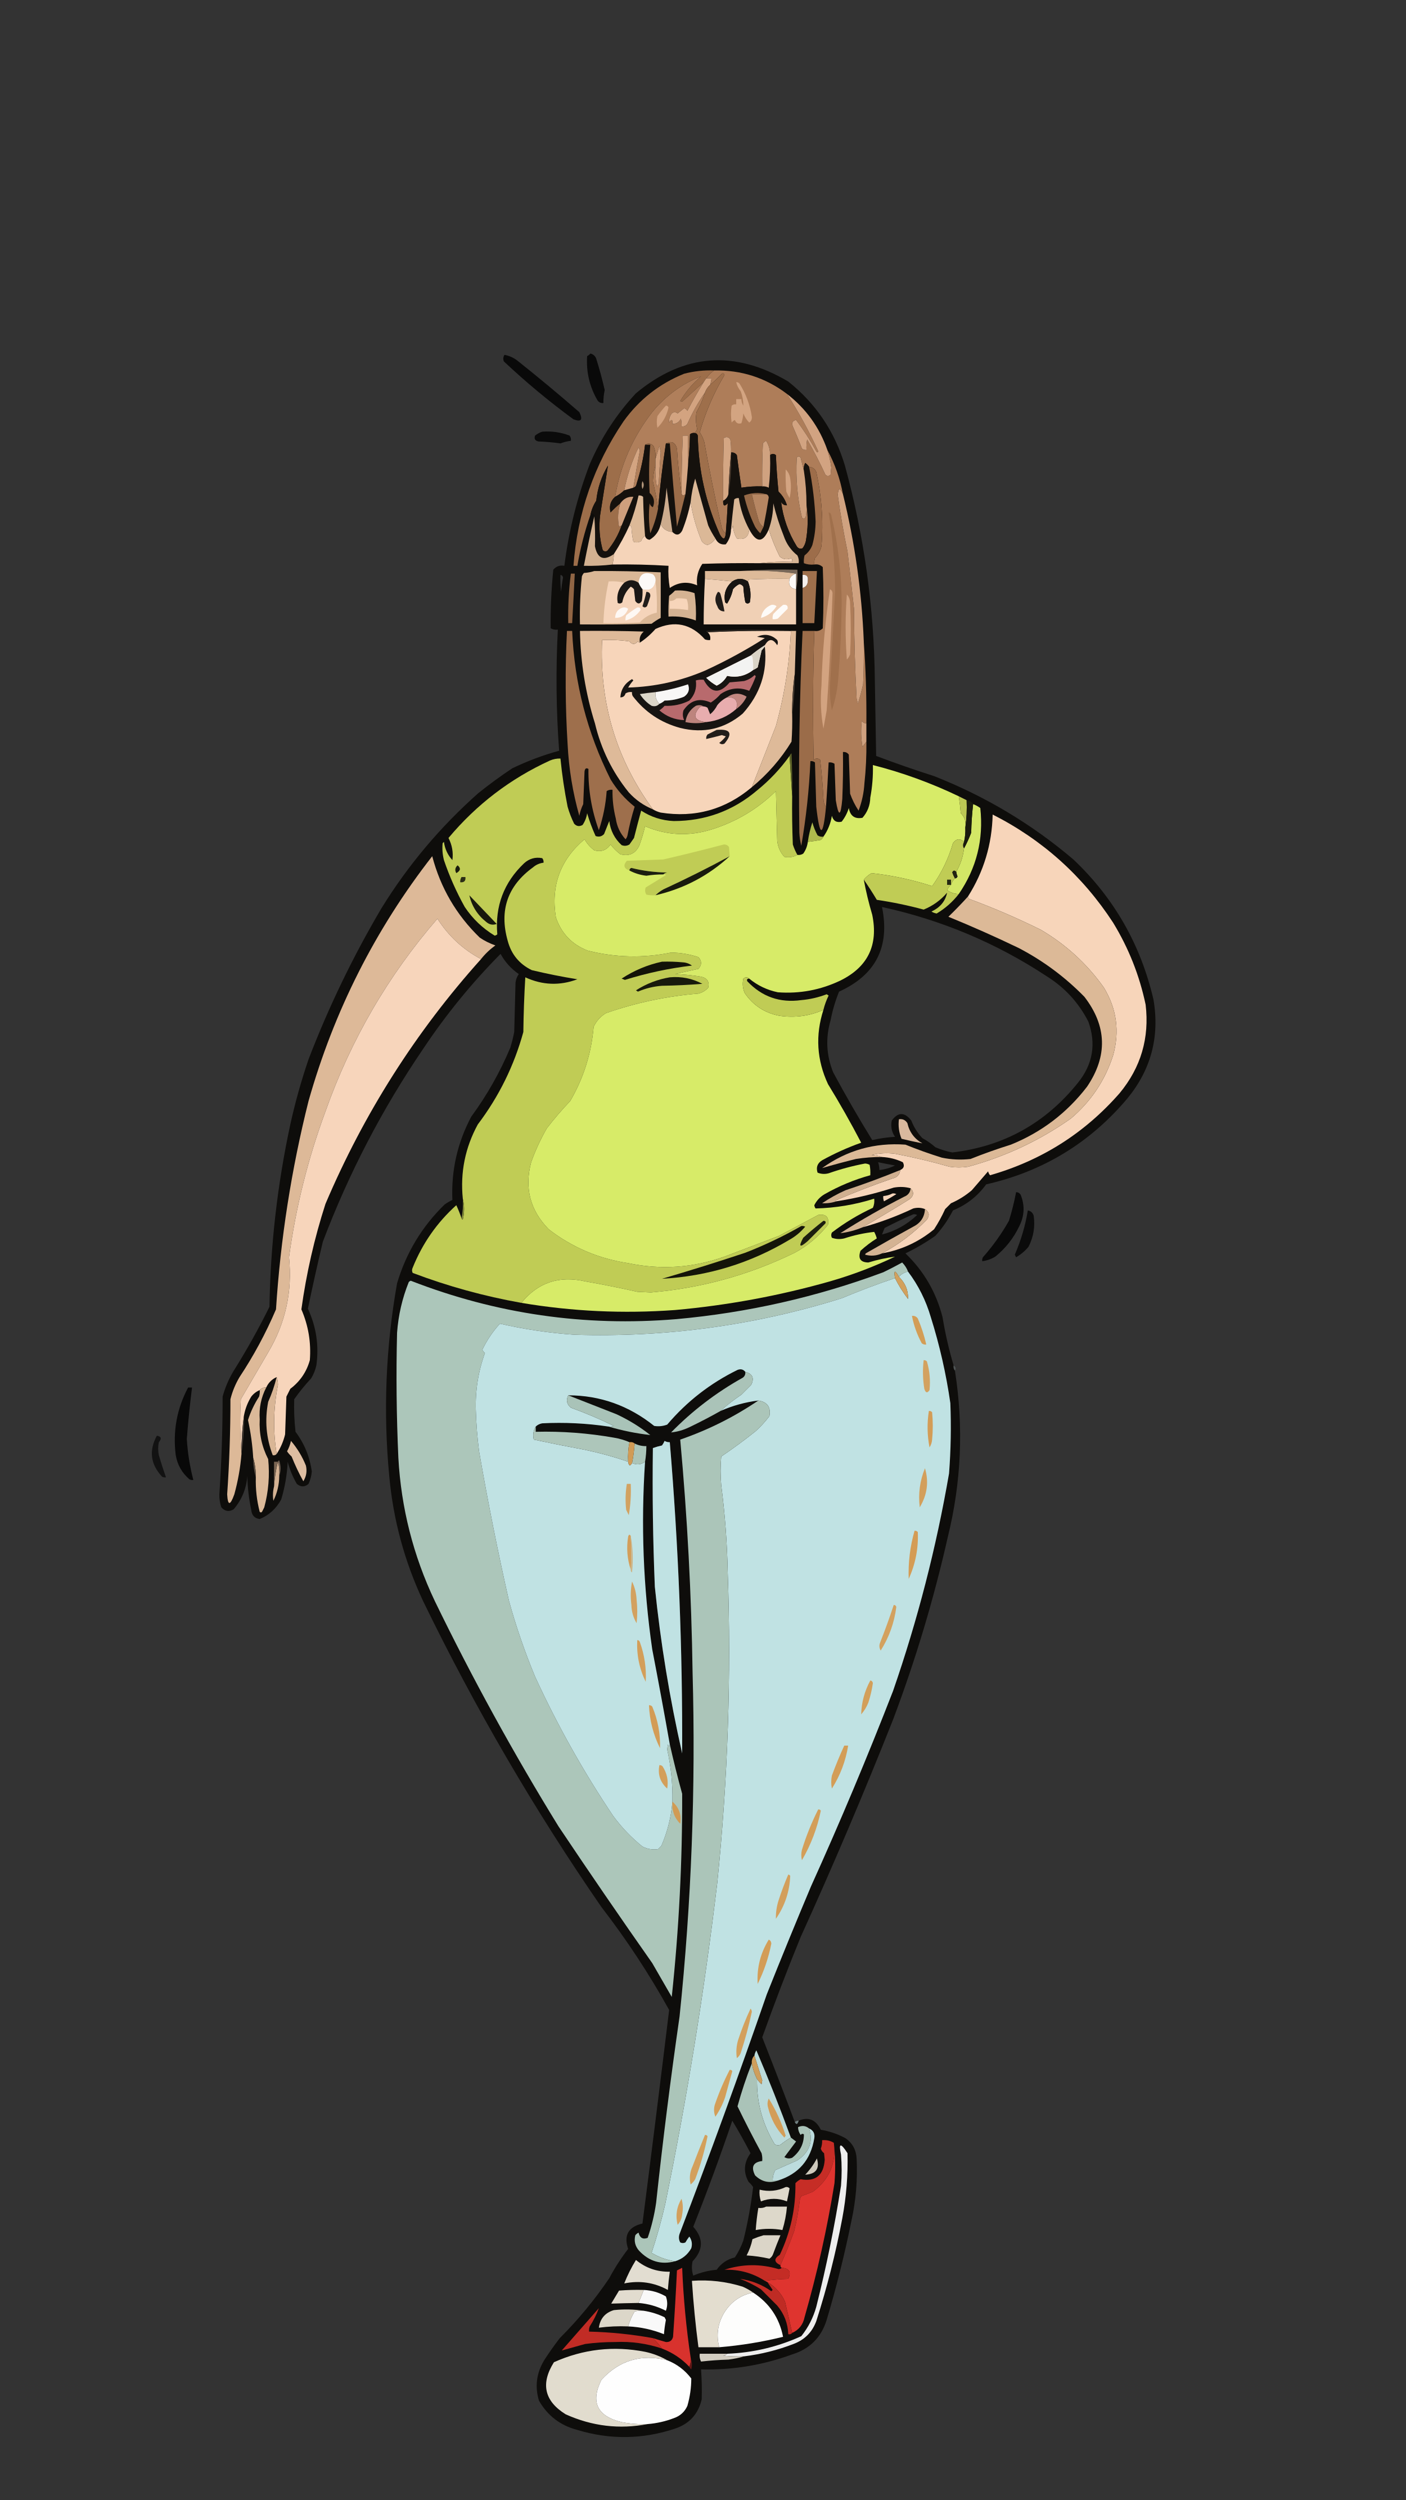 <?xml version="1.0" encoding="UTF-8"?>
<!DOCTYPE svg PUBLIC "-//W3C//DTD SVG 1.1//EN" "http://www.w3.org/Graphics/SVG/1.1/DTD/svg11.dtd">
<svg xmlns="http://www.w3.org/2000/svg" version="1.1" width="1080px" height="1920px" style="shape-rendering:geometricPrecision; text-rendering:geometricPrecision; image-rendering:optimizeQuality; fill-rule:evenodd; clip-rule:evenodd" xmlns:xlink="http://www.w3.org/1999/xlink">
<rect width="100%" height="100%" fill="#333333" stroke="none"/>
<g><path style="opacity:0.829" fill="#000000" d="M 453.5,271.5 C 455.708,272.023 457.208,273.356 458,275.5C 460.48,283.419 462.646,291.419 464.5,299.5C 463.79,302.799 463.457,306.133 463.5,309.5C 461.61,309.703 460.11,309.037 459,307.5C 452.876,297.003 450.209,285.67 451,273.5C 451.995,272.934 452.828,272.267 453.5,271.5 Z"/></g>
<g><path style="opacity:0.826" fill="#000000" d="M 387.5,272.5 C 391.187,273.176 394.52,274.676 397.5,277C 413.61,289.809 429.444,302.976 445,316.5C 447.931,322.437 446.431,324.27 440.5,322C 421.791,308.297 403.958,293.464 387,277.5C 386.36,275.735 386.527,274.068 387.5,272.5 Z"/></g>
<g><path style="opacity:0.927" fill="#0b0a08" d="M 732.5,1048.5 C 732.232,1050.1 732.566,1051.43 733.5,1052.5C 740.286,1095.53 738.453,1138.19 728,1180.5C 717.225,1228.16 703.225,1274.82 686,1320.5C 663.711,1376.74 640.045,1432.41 615,1487.5C 604.608,1512.95 594.775,1538.62 585.5,1564.5C 594.035,1586.11 602.368,1607.77 610.5,1629.5C 611.625,1631.84 612.625,1631.51 613.5,1628.5C 621.002,1625.39 626.669,1627.73 630.5,1635.5C 637.178,1636.62 643.511,1638.78 649.5,1642C 654.798,1645.76 657.631,1650.93 658,1657.5C 658.813,1673.66 657.48,1689.66 654,1705.5C 648.808,1731.13 642.475,1756.46 635,1781.5C 630.833,1795 622,1803.83 608.5,1808C 585.798,1816.31 562.464,1820.14 538.5,1819.5C 539.056,1827.17 539.223,1834.83 539,1842.5C 536.364,1853.8 529.531,1861.3 518.5,1865C 493.616,1873.29 468.616,1873.62 443.5,1866C 430.461,1862.62 420.627,1855.12 414,1843.5C 410.733,1832.69 412.067,1822.36 418,1812.5C 421.754,1806.66 425.754,1800.99 430,1795.5C 444.176,1781.33 456.843,1766 468,1749.5C 472.21,1741.57 477.043,1734.07 482.5,1727C 478.975,1716.56 482.641,1710.06 493.5,1707.5C 500.519,1652.83 507.352,1598.16 514,1543.5C 498.632,1515.81 481.298,1489.48 462,1464.5C 410.515,1389.91 364.849,1311.57 325,1229.5C 310.714,1199.02 302.048,1167.02 299,1133.5C 294.298,1083.86 296.298,1034.53 305,985.5C 311.948,962.091 324.114,941.924 341.5,925C 343.37,923.634 345.37,922.467 347.5,921.5C 346.524,898.887 351.357,877.553 362,857.5C 374.067,841.076 384.067,823.41 392,804.5C 393.206,800.55 394.206,796.55 395,792.5C 395.333,779.833 395.667,767.167 396,754.5C 396.303,752.112 397.137,749.945 398.5,748C 392.596,743.93 387.929,738.763 384.5,732.5C 362.284,754.958 342.45,779.292 325,805.5C 293.586,851.655 267.919,900.988 248,953.5C 243.905,970.648 240.071,987.815 236.5,1005C 242.953,1018.88 245.119,1033.38 243,1048.5C 242.226,1052.05 240.893,1055.38 239,1058.5C 234.288,1063.54 229.955,1068.88 226,1074.5C 225.718,1082.84 226.052,1091.18 227,1099.5C 233.798,1108.6 237.965,1118.76 239.5,1130C 239.212,1133.32 238.379,1136.49 237,1139.5C 234.075,1142.06 231.075,1142.06 228,1139.5C 224.894,1134.19 222.561,1128.52 221,1122.5C 220.495,1132.39 218.829,1142.05 216,1151.5C 212.131,1158.55 206.631,1163.55 199.5,1166.5C 195.543,1165.97 193.376,1163.64 193,1159.5C 191.162,1150.93 190.162,1142.27 190,1133.5C 189.218,1143.19 185.718,1151.69 179.5,1159C 175.942,1161.15 172.775,1160.65 170,1157.5C 168.921,1154.29 168.421,1150.95 168.5,1147.5C 170.186,1122.51 171.02,1097.51 171,1072.5C 172.833,1065.83 175.5,1059.5 179,1053.5C 189.168,1037.32 198.501,1020.66 207,1003.5C 207.732,956.313 213.065,909.646 223,863.5C 226.732,846.572 231.399,829.905 237,813.5C 252.461,773.245 271.128,734.578 293,697.5C 313.381,664.435 338.215,634.935 367.5,609C 375.886,602.28 384.553,595.947 393.5,590C 405.115,584.407 417.115,579.907 429.5,576.5C 427.206,545.536 426.873,514.536 428.5,483.5C 426.533,483.739 424.699,483.406 423,482.5C 422.835,467.461 423.501,452.461 425,437.5C 427.196,434.875 430.03,433.875 433.5,434.5C 436.889,407.721 443.389,381.721 453,356.5C 461.71,336.233 473.543,318.067 488.5,302C 525.203,271.516 564.203,268.516 605.5,293C 626.643,309.847 641.143,331.347 649,357.5C 663.759,411.479 671.425,466.479 672,522.5C 672.333,541.833 672.667,561.167 673,580.5C 687.611,586.038 702.445,591.205 717.5,596C 756.878,611.506 792.545,632.839 824.5,660C 855.694,689.535 876.194,725.368 886,767.5C 890.893,795.932 884.226,821.266 866,843.5C 837.308,877.604 801.142,899.604 757.5,909.5C 750.915,918.582 742.415,925.248 732,929.5C 728.363,936.61 723.863,943.11 718.5,949C 711.203,954.13 703.536,958.63 695.5,962.5C 709.616,976.054 719.116,992.387 724,1011.5C 726.055,1024.05 728.888,1036.38 732.5,1048.5 Z M 430.5,441.5 C 431.586,441.62 432.253,442.287 432.5,443.5C 431.818,447.138 431.318,450.805 431,454.5C 430.501,450.179 430.334,445.846 430.5,441.5 Z M 677.5,696.5 C 723.247,706.464 765.581,724.297 804.5,750C 818.15,758.649 828.65,770.149 836,784.5C 842.141,801.616 839.474,817.282 828,831.5C 803.07,862.545 770.903,880.379 731.5,885C 727.016,884.129 722.683,882.796 718.5,881C 715.443,878.277 712.11,875.944 708.5,874C 704.792,870.09 701.958,865.59 700,860.5C 694.859,853.887 689.859,853.887 685,860.5C 684.079,865.073 684.912,869.239 687.5,873C 681.589,873.341 675.756,874.174 670,875.5C 659.507,858.522 649.507,841.189 640,823.5C 634.712,810.421 634.045,797.088 638,783.5C 639.458,775.958 641.625,768.625 644.5,761.5C 672.73,748.708 683.73,727.041 677.5,696.5 Z M 674.5,892.5 C 678.779,893.375 683.113,894.209 687.5,895C 683.693,896.881 679.693,898.047 675.5,898.5C 675.483,896.435 675.15,894.435 674.5,892.5 Z M 685.5,916.5 C 686.552,916.351 687.552,916.517 688.5,917C 685.415,918.96 682.248,920.793 679,922.5C 678.51,921.207 678.343,919.873 678.5,918.5C 681.067,918.279 683.401,917.612 685.5,916.5 Z M 701.5,932.5 C 702.552,932.351 703.552,932.517 704.5,933C 696.737,940.378 687.737,945.378 677.5,948C 678.167,946.333 678.833,944.667 679.5,943C 686.803,939.18 694.136,935.68 701.5,932.5 Z M 510.5,1106.5 C 511.708,1107.23 513.041,1107.57 514.5,1107.5C 521.155,1187.02 524.322,1266.69 524,1346.5C 514.403,1304.25 507.403,1261.59 503,1218.5C 501.532,1182.94 501.032,1147.44 501.5,1112C 503.788,1111.18 506.122,1110.51 508.5,1110C 509.305,1108.89 509.972,1107.72 510.5,1106.5 Z M 562.5,1628.5 C 567.392,1636.61 572.059,1644.94 576.5,1653.5C 571.345,1660.68 570.845,1668.02 575,1675.5C 576.353,1676.69 577.52,1678.02 578.5,1679.5C 576.865,1693.31 574.365,1706.97 571,1720.5C 569.361,1725.11 567.194,1729.45 564.5,1733.5C 558.579,1734.95 553.913,1738.12 550.5,1743C 544.251,1743.56 538.251,1745.06 532.5,1747.5C 531.341,1743.88 531.175,1740.21 532,1736.5C 540.326,1727.75 540.493,1718.92 532.5,1710C 543.196,1683.08 553.196,1655.91 562.5,1628.5 Z"/></g>
<g><path style="opacity:1" fill="#9d6e4a" d="M 548.5,284.5 C 546.194,286.139 544.194,288.139 542.5,290.5C 541.833,291.5 541.167,292.5 540.5,293.5C 535.016,298.407 529.516,303.407 524,308.5C 523.5,308.333 523,308.167 522.5,308C 526.706,300.788 532.039,294.455 538.5,289C 523.801,294.805 511.301,303.972 501,316.5C 486.052,335.733 476.552,357.4 472.5,381.5C 468.912,384.738 467.745,388.738 469,393.5C 471.37,390.961 473.87,388.628 476.5,386.5C 474.598,392.421 474.265,398.421 475.5,404.5C 476.183,404.137 476.85,403.804 477.5,403.5C 475.011,410.643 471.344,417.143 466.5,423C 465.216,423.684 464.049,423.517 463,422.5C 460.531,413.673 459.864,404.673 461,395.5C 463.022,382.77 465.022,370.104 467,357.5C 462.013,365.796 459.013,374.796 458,384.5C 455.819,387.875 454.319,391.542 453.5,395.5C 449.076,408.197 445.742,421.197 443.5,434.5C 442.5,434.5 441.5,434.5 440.5,434.5C 443.51,393.966 456.343,356.966 479,323.5C 490.982,306.851 506.482,294.685 525.5,287C 533.042,285.022 540.709,284.189 548.5,284.5 Z"/></g>
<g><path style="opacity:1" fill="#ae7d59" d="M 548.5,284.5 C 569.392,284.047 588.058,290.047 604.5,302.5C 613.506,316.504 621.506,331.171 628.5,346.5C 628.154,347.696 627.654,347.696 627,346.5C 622.357,338.051 617.19,330.051 611.5,322.5C 608.754,323.096 607.92,324.763 609,327.5C 611.48,333.066 613.814,338.733 616,344.5C 617.011,345.337 618.178,345.67 619.5,345.5C 619.336,342.813 619.503,340.146 620,337.5C 625.104,346.271 629.771,355.271 634,364.5C 635.333,365.833 636.667,365.833 638,364.5C 638.167,362.667 638.333,360.833 638.5,359C 637.939,354.386 636.939,349.886 635.5,345.5C 641.268,356.134 645.268,367.467 647.5,379.5C 645.37,374.26 644.036,374.427 643.5,380C 645.484,394.587 647.984,409.087 651,423.5C 652.76,438.154 654.427,452.821 656,467.5C 656.1,490.526 656.767,513.526 658,536.5C 658.333,537.833 658.667,539.167 659,540.5C 660.485,535.56 661.819,530.56 663,525.5C 663.5,514.505 663.667,503.505 663.5,492.5C 664.996,513.315 665.662,534.315 665.5,555.5C 663.983,555.489 662.816,554.823 662,553.5C 661.169,560.192 661.336,566.858 662.5,573.5C 663.521,572.099 664.521,570.765 665.5,569.5C 665.649,580.197 665.149,590.863 664,601.5C 663.568,608.766 662.068,615.766 659.5,622.5C 656.806,618.446 654.639,614.112 653,609.5C 652.667,599.5 652.333,589.5 652,579.5C 650.89,577.963 649.39,577.297 647.5,577.5C 647.667,589.505 647.5,601.505 647,613.5C 645.808,627.212 644.142,627.546 642,614.5C 641.667,605.167 641.333,595.833 641,586.5C 639.644,585.62 638.144,585.286 636.5,585.5C 635.944,596.84 635.277,608.174 634.5,619.5C 633.206,617.952 632.539,615.952 632.5,613.5C 631.998,603.466 631.165,593.466 630,583.5C 628.333,582.167 626.667,582.167 625,583.5C 624.277,550.492 624.443,517.492 625.5,484.5C 628.044,484.896 630.211,484.229 632,482.5C 632.667,466.833 632.667,451.167 632,435.5C 630.211,433.771 628.044,433.104 625.5,433.5C 625.34,431.801 625.506,430.134 626,428.5C 628.442,425.952 630.108,422.952 631,419.5C 632.543,400.273 631.21,381.273 627,362.5C 625.982,360.072 624.148,358.738 621.5,358.5C 620.735,357.34 619.735,356.34 618.5,355.5C 617.534,357.396 617.201,359.396 617.5,361.5C 616.718,358.286 615.885,354.952 615,351.5C 614,350.167 613,350.167 612,351.5C 611.127,367.024 612.46,382.357 616,397.5C 617.395,398.815 618.395,398.481 619,396.5C 619.498,393.518 619.665,390.518 619.5,387.5C 620.864,396.711 620.698,406.044 619,415.5C 618.55,417.519 617.717,419.352 616.5,421C 614.633,421.711 613.133,421.211 612,419.5C 605.549,409.027 601.549,397.694 600,385.5C 601.113,387.329 602.613,388.163 604.5,388C 603.223,383.946 601.057,380.446 598,377.5C 597.038,368.189 596.372,358.855 596,349.5C 594.51,348.272 593.01,348.272 591.5,349.5C 591.584,345.497 590.584,341.831 588.5,338.5C 587.522,338.977 586.689,339.643 586,340.5C 585.5,351.495 585.333,362.495 585.5,373.5C 580.12,373.324 574.787,373.658 569.5,374.5C 568.253,366.196 567.087,357.862 566,349.5C 564.89,347.963 563.39,347.297 561.5,347.5C 561.665,344.15 561.498,340.817 561,337.5C 559.604,335.473 557.938,335.14 556,336.5C 555.5,352.497 555.333,368.497 555.5,384.5C 555.281,388.527 556.448,389.194 559,386.5C 558.637,394.144 558.137,401.81 557.5,409.5C 555.52,408.152 554.353,406.152 554,403.5C 549.204,382.266 544.871,360.933 541,339.5C 540.227,336.789 539.06,334.289 537.5,332C 541.947,316.447 548.28,301.781 556.5,288C 556.15,286.743 555.483,286.409 554.5,287C 551.631,290.038 548.631,292.871 545.5,295.5C 546.038,293.883 546.371,292.216 546.5,290.5C 545.167,290.5 543.833,290.5 542.5,290.5C 544.194,288.139 546.194,286.139 548.5,284.5 Z"/></g>
<g><path style="opacity:1" fill="#b07f5b" d="M 540.5,293.5 C 536.092,300.644 531.926,307.977 528,315.5C 527.481,314.484 526.647,313.818 525.5,313.5C 523.84,314.787 522.174,316.12 520.5,317.5C 518.958,316.253 517.458,316.253 516,317.5C 514.41,319.65 513.743,321.983 514,324.5C 515.908,321.668 516.741,322.001 516.5,325.5C 519.509,325.577 521.676,324.244 523,321.5C 523.495,323.473 523.662,325.473 523.5,327.5C 525.39,327.703 526.89,327.037 528,325.5C 531.768,316.952 536.268,308.952 541.5,301.5C 539.879,306.742 537.712,311.742 535,316.5C 534.291,320.868 534.458,325.201 535.5,329.5C 535.058,330.739 534.391,331.739 533.5,332.5C 532.178,332.33 531.011,332.663 530,333.5C 529.829,341.677 529.329,349.677 528.5,357.5C 528.5,349.833 528.5,342.167 528.5,334.5C 527.167,334.5 525.833,334.5 524.5,334.5C 523.845,349.158 523.512,363.824 523.5,378.5C 521.874,367.365 520.708,356.032 520,344.5C 518.693,339.713 515.859,338.38 511.5,340.5C 508.977,357.055 506.977,373.722 505.5,390.5C 504.506,383.549 503.172,376.549 501.5,369.5C 501.718,365.287 502.384,361.287 503.5,357.5C 503.172,362.875 503.505,368.208 504.5,373.5C 505.192,372.975 505.692,372.308 506,371.5C 506.343,363.489 506.843,355.489 507.5,347.5C 507.167,345.833 506.833,344.167 506.5,342.5C 505.487,345.953 504.487,349.287 503.5,352.5C 503.816,349.022 503.316,345.688 502,342.5C 499.984,340.392 497.817,340.058 495.5,341.5C 494.286,351.659 492.119,361.659 489,371.5C 488.764,373.119 487.931,374.119 486.5,374.5C 488.003,364.98 489.67,355.48 491.5,346C 491.167,345.167 490.833,344.333 490.5,343.5C 485.442,354.007 481.776,365.007 479.5,376.5C 477.469,378.522 475.135,380.189 472.5,381.5C 476.552,357.4 486.052,335.733 501,316.5C 511.301,303.972 523.801,294.805 538.5,289C 532.039,294.455 526.706,300.788 522.5,308C 523,308.167 523.5,308.333 524,308.5C 529.516,303.407 535.016,298.407 540.5,293.5 Z"/></g>
<g><path style="opacity:1" fill="#d3a380" d="M 542.5,290.5 C 543.833,290.5 545.167,290.5 546.5,290.5C 546.371,292.216 546.038,293.883 545.5,295.5C 543.674,297.147 542.34,299.147 541.5,301.5C 536.268,308.952 531.768,316.952 528,325.5C 526.89,327.037 525.39,327.703 523.5,327.5C 523.662,325.473 523.495,323.473 523,321.5C 521.676,324.244 519.509,325.577 516.5,325.5C 516.741,322.001 515.908,321.668 514,324.5C 513.743,321.983 514.41,319.65 516,317.5C 517.458,316.253 518.958,316.253 520.5,317.5C 522.174,316.12 523.84,314.787 525.5,313.5C 526.647,313.818 527.481,314.484 528,315.5C 531.926,307.977 536.092,300.644 540.5,293.5C 541.167,292.5 541.833,291.5 542.5,290.5 Z"/></g>
<g><path style="opacity:1" fill="#d2a381" d="M 604.5,302.5 C 619.063,313.737 629.396,328.071 635.5,345.5C 636.939,349.886 637.939,354.386 638.5,359C 638.333,360.833 638.167,362.667 638,364.5C 636.667,365.833 635.333,365.833 634,364.5C 629.771,355.271 625.104,346.271 620,337.5C 619.503,340.146 619.336,342.813 619.5,345.5C 618.178,345.67 617.011,345.337 616,344.5C 613.814,338.733 611.48,333.066 609,327.5C 607.92,324.763 608.754,323.096 611.5,322.5C 617.19,330.051 622.357,338.051 627,346.5C 627.654,347.696 628.154,347.696 628.5,346.5C 621.506,331.171 613.506,316.504 604.5,302.5 Z"/></g>
<g><path style="opacity:1" fill="#d3a481" d="M 565.5,293.5 C 566.496,293.414 567.329,293.748 568,294.5C 572.949,302.348 576.116,310.848 577.5,320C 577.691,321.973 577.024,323.473 575.5,324.5C 573.545,322.488 572.045,320.154 571,317.5C 570.774,320.095 570.274,322.595 569.5,325C 567.094,325.779 565.427,324.946 564.5,322.5C 563.522,322.977 562.689,323.643 562,324.5C 561.333,320.167 561.333,315.833 562,311.5C 563.011,310.663 564.178,310.33 565.5,310.5C 565.5,309.167 565.5,307.833 565.5,306.5C 566.833,306.5 568.167,306.5 569.5,306.5C 569.491,308.308 569.991,309.975 571,311.5C 570.989,307.775 570.323,304.108 569,300.5C 567.295,298.423 566.128,296.09 565.5,293.5 Z"/></g>
<g><path style="opacity:1" fill="#d3a380" d="M 511.5,311.5 C 512.497,311.47 513.164,311.97 513.5,313C 512.162,319.039 509.329,324.206 505,328.5C 504.333,325.5 504.333,322.5 505,319.5C 507.001,316.669 509.167,314.003 511.5,311.5 Z"/></g>
<g><path style="opacity:0.804" fill="#000000" d="M 416.5,331.5 C 423.762,330.928 430.762,331.928 437.5,334.5C 438.429,335.689 438.762,337.022 438.5,338.5C 435.762,338.851 433.096,339.518 430.5,340.5C 424.885,339.711 419.218,339.211 413.5,339C 410.968,338.388 410.135,336.888 411,334.5C 412.719,333.131 414.552,332.131 416.5,331.5 Z"/></g>
<g><path style="opacity:1" fill="#9e6f4b" d="M 557.5,409.5 C 557.032,414.434 555.532,414.767 553,410.5C 542.166,386.33 536.5,360.997 536,334.5C 535.583,333.244 534.75,332.577 533.5,332.5C 534.391,331.739 535.058,330.739 535.5,329.5C 534.458,325.201 534.291,320.868 535,316.5C 537.712,311.742 539.879,306.742 541.5,301.5C 542.34,299.147 543.674,297.147 545.5,295.5C 548.631,292.871 551.631,290.038 554.5,287C 555.483,286.409 556.15,286.743 556.5,288C 548.28,301.781 541.947,316.447 537.5,332C 539.06,334.289 540.227,336.789 541,339.5C 544.871,360.933 549.204,382.266 554,403.5C 554.353,406.152 555.52,408.152 557.5,409.5 Z"/></g>
<g><path style="opacity:1" fill="#15110d" d="M 533.5,332.5 C 534.75,332.577 535.583,333.244 536,334.5C 536.5,360.997 542.166,386.33 553,410.5C 555.532,414.767 557.032,414.434 557.5,409.5C 558.137,401.81 558.637,394.144 559,386.5C 556.448,389.194 555.281,388.527 555.5,384.5C 557.587,383.415 558.92,381.749 559.5,379.5C 561.262,369.391 561.928,359.058 561.5,348.5C 561.5,348.167 561.5,347.833 561.5,347.5C 563.39,347.297 564.89,347.963 566,349.5C 567.087,357.862 568.253,366.196 569.5,374.5C 574.787,373.658 580.12,373.324 585.5,373.5C 587.262,373.357 588.929,373.691 590.5,374.5C 591.498,366.193 591.831,357.86 591.5,349.5C 593.01,348.272 594.51,348.272 596,349.5C 596.372,358.855 597.038,368.189 598,377.5C 601.057,380.446 603.223,383.946 604.5,388C 602.613,388.163 601.113,387.329 600,385.5C 601.549,397.694 605.549,409.027 612,419.5C 613.133,421.211 614.633,421.711 616.5,421C 617.717,419.352 618.55,417.519 619,415.5C 620.698,406.044 620.864,396.711 619.5,387.5C 619.493,378.771 618.827,370.104 617.5,361.5C 617.201,359.396 617.534,357.396 618.5,355.5C 619.735,356.34 620.735,357.34 621.5,358.5C 624.242,372.303 625.908,386.303 626.5,400.5C 626.427,406.606 625.593,412.606 624,418.5C 622.799,421.71 620.799,424.377 618,426.5C 617.505,428.473 617.338,430.473 617.5,432.5C 616.768,431.192 615.934,429.858 615,428.5C 614.79,430.058 614.29,431.391 613.5,432.5C 613.799,430.396 613.466,428.396 612.5,426.5C 607.536,422.588 604.036,417.588 602,411.5C 598.717,403.32 596.051,394.987 594,386.5C 593.937,393.402 592.77,400.069 590.5,406.5C 586.036,417.043 581.036,417.043 575.5,406.5C 571.451,399.021 568.785,391.021 567.5,382.5C 566.178,382.33 565.011,382.663 564,383.5C 563.076,391.167 562.243,398.834 561.5,406.5C 561.464,410.824 560.131,414.658 557.5,418C 553.811,418.506 551.144,417.006 549.5,413.5C 547.411,410.323 545.577,406.989 544,403.5C 540.667,391.5 537.333,379.5 534,367.5C 532.297,373.381 531.131,379.381 530.5,385.5C 529.028,393.022 526.861,400.355 524,407.5C 521.904,411.139 519.404,411.472 516.5,408.5C 514.917,397.228 513.417,385.894 512,374.5C 511.315,383.989 509.815,393.322 507.5,402.5C 506.364,407.796 503.531,411.796 499,414.5C 497.092,414.285 495.926,413.285 495.5,411.5C 494.715,401.546 494.215,391.546 494,381.5C 492.989,380.663 491.822,380.33 490.5,380.5C 488.753,388.402 486.42,396.068 483.5,403.5C 480.065,411.138 476.065,418.471 471.5,425.5C 463.725,430.941 458.891,428.941 457,419.5C 457.253,411.665 457.086,403.998 456.5,396.5C 456.196,394.204 455.196,393.871 453.5,395.5C 454.319,391.542 455.819,387.875 458,384.5C 459.013,374.796 462.013,365.796 467,357.5C 465.022,370.104 463.022,382.77 461,395.5C 459.864,404.673 460.531,413.673 463,422.5C 464.049,423.517 465.216,423.684 466.5,423C 471.344,417.143 475.011,410.643 477.5,403.5C 480.474,396.267 483.474,388.933 486.5,381.5C 482.388,381.209 479.054,382.875 476.5,386.5C 473.87,388.628 471.37,390.961 469,393.5C 467.745,388.738 468.912,384.738 472.5,381.5C 475.135,380.189 477.469,378.522 479.5,376.5C 481.833,375.833 484.167,375.167 486.5,374.5C 487.931,374.119 488.764,373.119 489,371.5C 492.119,361.659 494.286,351.659 495.5,341.5C 496.833,341.5 498.167,341.5 499.5,341.5C 498.49,353.817 498.323,366.15 499,378.5C 502.369,381.573 503.202,385.24 501.5,389.5C 500.201,388.91 499.368,387.91 499,386.5C 498.169,394.188 498.335,401.855 499.5,409.5C 502.27,403.424 504.27,397.091 505.5,390.5C 506.977,373.722 508.977,357.055 511.5,340.5C 512.5,340.5 513.5,340.5 514.5,340.5C 516.168,361.843 518.001,383.176 520,404.5C 522.327,396.191 524.494,387.858 526.5,379.5C 527.299,372.181 527.965,364.847 528.5,357.5C 529.329,349.677 529.829,341.677 530,333.5C 531.011,332.663 532.178,332.33 533.5,332.5 Z"/></g>
<g><path style="opacity:1" fill="#d5a683" d="M 528.5,357.5 C 527.965,364.847 527.299,372.181 526.5,379.5C 524.804,381.129 523.804,380.796 523.5,378.5C 523.512,363.824 523.845,349.158 524.5,334.5C 525.833,334.5 527.167,334.5 528.5,334.5C 528.5,342.167 528.5,349.833 528.5,357.5 Z"/></g>
<g><path style="opacity:1" fill="#d4a683" d="M 561.5,347.5 C 561.5,347.833 561.5,348.167 561.5,348.5C 560.522,358.661 559.855,368.994 559.5,379.5C 558.92,381.749 557.587,383.415 555.5,384.5C 555.333,368.497 555.5,352.497 556,336.5C 557.938,335.14 559.604,335.473 561,337.5C 561.498,340.817 561.665,344.15 561.5,347.5 Z"/></g>
<g><path style="opacity:1" fill="#9b6c49" d="M 511.5,340.5 C 515.859,338.38 518.693,339.713 520,344.5C 520.708,356.032 521.874,367.365 523.5,378.5C 523.804,380.796 524.804,381.129 526.5,379.5C 524.494,387.858 522.327,396.191 520,404.5C 518.001,383.176 516.168,361.843 514.5,340.5C 513.5,340.5 512.5,340.5 511.5,340.5 Z"/></g>
<g><path style="opacity:1" fill="#d0a280" d="M 591.5,349.5 C 591.831,357.86 591.498,366.193 590.5,374.5C 588.929,373.691 587.262,373.357 585.5,373.5C 585.333,362.495 585.5,351.495 586,340.5C 586.689,339.643 587.522,338.977 588.5,338.5C 590.584,341.831 591.584,345.497 591.5,349.5 Z"/></g>
<g><path style="opacity:1" fill="#9a6c49" d="M 495.5,341.5 C 497.817,340.058 499.984,340.392 502,342.5C 503.316,345.688 503.816,349.022 503.5,352.5C 503.5,354.167 503.5,355.833 503.5,357.5C 502.384,361.287 501.718,365.287 501.5,369.5C 503.172,376.549 504.506,383.549 505.5,390.5C 504.27,397.091 502.27,403.424 499.5,409.5C 498.335,401.855 498.169,394.188 499,386.5C 499.368,387.91 500.201,388.91 501.5,389.5C 503.202,385.24 502.369,381.573 499,378.5C 498.323,366.15 498.49,353.817 499.5,341.5C 498.167,341.5 496.833,341.5 495.5,341.5 Z"/></g>
<g><path style="opacity:1" fill="#d3a481" d="M 486.5,374.5 C 484.167,375.167 481.833,375.833 479.5,376.5C 481.776,365.007 485.442,354.007 490.5,343.5C 490.833,344.333 491.167,345.167 491.5,346C 489.67,355.48 488.003,364.98 486.5,374.5 Z"/></g>
<g><path style="opacity:1" fill="#cea07d" d="M 617.5,361.5 C 618.827,370.104 619.493,378.771 619.5,387.5C 619.665,390.518 619.498,393.518 619,396.5C 618.395,398.481 617.395,398.815 616,397.5C 612.46,382.357 611.127,367.024 612,351.5C 613,350.167 614,350.167 615,351.5C 615.885,354.952 616.718,358.286 617.5,361.5 Z"/></g>
<g><path style="opacity:1" fill="#d0a07d" d="M 503.5,357.5 C 503.5,355.833 503.5,354.167 503.5,352.5C 504.487,349.287 505.487,345.953 506.5,342.5C 506.833,344.167 507.167,345.833 507.5,347.5C 506.843,355.489 506.343,363.489 506,371.5C 505.692,372.308 505.192,372.975 504.5,373.5C 503.505,368.208 503.172,362.875 503.5,357.5 Z"/></g>
<g><path style="opacity:1" fill="#9d6d4a" d="M 621.5,358.5 C 624.148,358.738 625.982,360.072 627,362.5C 631.21,381.273 632.543,400.273 631,419.5C 630.108,422.952 628.442,425.952 626,428.5C 625.506,430.134 625.34,431.801 625.5,433.5C 622.615,433.806 619.948,433.473 617.5,432.5C 617.338,430.473 617.505,428.473 618,426.5C 620.799,424.377 622.799,421.71 624,418.5C 625.593,412.606 626.427,406.606 626.5,400.5C 625.908,386.303 624.242,372.303 621.5,358.5 Z"/></g>
<g><path style="opacity:1" fill="#d3a481" d="M 603.5,360.5 C 605.397,362.269 606.564,364.602 607,367.5C 607.829,372.533 607.662,377.533 606.5,382.5C 605.573,380.887 604.739,379.221 604,377.5C 603.501,371.843 603.334,366.176 603.5,360.5 Z"/></g>
<g><path style="opacity:1" fill="#dbb897" d="M 549.5,413.5 C 548.128,415.868 546.128,417.535 543.5,418.5C 541.617,418.124 540.117,417.124 539,415.5C 534.865,405.594 532.032,395.594 530.5,385.5C 531.131,379.381 532.297,373.381 534,367.5C 537.333,379.5 540.667,391.5 544,403.5C 545.577,406.989 547.411,410.323 549.5,413.5 Z"/></g>
<g><path style="opacity:1" fill="#4c3b2e" d="M 561.5,348.5 C 561.928,359.058 561.262,369.391 559.5,379.5C 559.855,368.994 560.522,358.661 561.5,348.5 Z"/></g>
<g><path style="opacity:1" fill="#b5997d" d="M 493.5,369.5 C 494.793,371.364 494.793,373.364 493.5,375.5C 492.769,373.599 492.769,371.599 493.5,369.5 Z"/></g>
<g><path style="opacity:1" fill="#966947" d="M 588.5,379.5 C 584.833,379.5 581.167,379.5 577.5,379.5C 579.143,386.548 580.976,393.548 583,400.5C 583.74,402.319 584.907,403.652 586.5,404.5C 585.68,406.14 584.847,407.807 584,409.5C 582.426,408.016 581.093,406.349 580,404.5C 576.273,396.818 573.439,388.818 571.5,380.5C 577.188,378.368 582.855,378.034 588.5,379.5 Z"/></g>
<g><path style="opacity:1" fill="#b68662" d="M 588.5,379.5 C 589.649,379.791 590.316,380.624 590.5,382C 589.304,389.541 587.971,397.041 586.5,404.5C 584.907,403.652 583.74,402.319 583,400.5C 580.976,393.548 579.143,386.548 577.5,379.5C 581.167,379.5 584.833,379.5 588.5,379.5 Z"/></g>
<g><path style="opacity:1" fill="#cdac8e" d="M 516.5,408.5 C 512.183,408.194 509.183,406.194 507.5,402.5C 509.815,393.322 511.315,383.989 512,374.5C 513.417,385.894 514.917,397.228 516.5,408.5 Z"/></g>
<g><path style="opacity:1" fill="#dcb998" d="M 495.5,411.5 C 494.035,412.406 493.035,413.739 492.5,415.5C 490.579,416.641 488.579,416.808 486.5,416C 485.703,412.255 485.203,408.421 485,404.5C 484.617,403.944 484.117,403.611 483.5,403.5C 486.42,396.068 488.753,388.402 490.5,380.5C 491.822,380.33 492.989,380.663 494,381.5C 494.215,391.546 494.715,401.546 495.5,411.5 Z"/></g>
<g><path style="opacity:1" fill="#ce9f7d" d="M 477.5,403.5 C 476.85,403.804 476.183,404.137 475.5,404.5C 474.265,398.421 474.598,392.421 476.5,386.5C 479.054,382.875 482.388,381.209 486.5,381.5C 483.474,388.933 480.474,396.267 477.5,403.5 Z"/></g>
<g><path style="opacity:1" fill="#d9b796" d="M 575.5,406.5 C 574.952,412.561 571.786,414.895 566,413.5C 564.154,410.431 563.154,407.098 563,403.5C 562.768,404.737 562.268,405.737 561.5,406.5C 562.243,398.834 563.076,391.167 564,383.5C 565.011,382.663 566.178,382.33 567.5,382.5C 568.785,391.021 571.451,399.021 575.5,406.5 Z"/></g>
<g><path style="opacity:1" fill="#d0a280" d="M 647.5,379.5 C 656.626,416.595 661.959,454.262 663.5,492.5C 663.667,503.505 663.5,514.505 663,525.5C 661.819,530.56 660.485,535.56 659,540.5C 658.667,539.167 658.333,537.833 658,536.5C 656.767,513.526 656.1,490.526 656,467.5C 654.427,452.821 652.76,438.154 651,423.5C 647.984,409.087 645.484,394.587 643.5,380C 644.036,374.427 645.37,374.26 647.5,379.5 Z"/></g>
<g><path style="opacity:1" fill="#f5d4b9" d="M 530.5,385.5 C 532.032,395.594 534.865,405.594 539,415.5C 540.117,417.124 541.617,418.124 543.5,418.5C 546.128,417.535 548.128,415.868 549.5,413.5C 551.144,417.006 553.811,418.506 557.5,418C 560.131,414.658 561.464,410.824 561.5,406.5C 562.268,405.737 562.768,404.737 563,403.5C 563.154,407.098 564.154,410.431 566,413.5C 571.786,414.895 574.952,412.561 575.5,406.5C 581.036,417.043 586.036,417.043 590.5,406.5C 592.673,413.548 595.506,420.548 599,427.5C 601.76,429.703 604.76,430.036 608,428.5C 608.483,429.448 608.649,430.448 608.5,431.5C 599.983,431.174 591.65,431.507 583.5,432.5C 568.83,432.333 554.163,432.5 539.5,433C 536.111,437.928 534.777,443.428 535.5,449.5C 528.152,446.32 521.152,446.986 514.5,451.5C 513.505,445.872 513.171,440.206 513.5,434.5C 499.188,433.609 484.855,433.275 470.5,433.5C 471.092,430.873 471.425,428.206 471.5,425.5C 476.065,418.471 480.065,411.138 483.5,403.5C 484.117,403.611 484.617,403.944 485,404.5C 485.203,408.421 485.703,412.255 486.5,416C 488.579,416.808 490.579,416.641 492.5,415.5C 493.035,413.739 494.035,412.406 495.5,411.5C 495.926,413.285 497.092,414.285 499,414.5C 503.531,411.796 506.364,407.796 507.5,402.5C 509.183,406.194 512.183,408.194 516.5,408.5C 519.404,411.472 521.904,411.139 524,407.5C 526.861,400.355 529.028,393.022 530.5,385.5 Z"/></g>
<g><path style="opacity:1" fill="#d7b595" d="M 613.5,432.5 C 603.5,432.5 593.5,432.5 583.5,432.5C 591.65,431.507 599.983,431.174 608.5,431.5C 608.649,430.448 608.483,429.448 608,428.5C 604.76,430.036 601.76,429.703 599,427.5C 595.506,420.548 592.673,413.548 590.5,406.5C 592.77,400.069 593.937,393.402 594,386.5C 596.051,394.987 598.717,403.32 602,411.5C 604.036,417.588 607.536,422.588 612.5,426.5C 613.466,428.396 613.799,430.396 613.5,432.5 Z"/></g>
<g><path style="opacity:1" fill="#a0704c" d="M 636.5,393.5 C 637.586,393.62 638.253,394.287 638.5,395.5C 643.877,418.182 646.544,441.182 646.5,464.5C 646.312,482.862 645.479,501.195 644,519.5C 643.475,528.458 641.808,537.125 639,545.5C 637.852,539.666 637.352,533.666 637.5,527.5C 638.889,503.007 640.222,478.507 641.5,454C 641.326,433.695 639.659,413.528 636.5,393.5 Z"/></g>
<g><path style="opacity:1" fill="#d3b191" d="M 456.5,396.5 C 457.086,403.998 457.253,411.665 457,419.5C 458.891,428.941 463.725,430.941 471.5,425.5C 471.425,428.206 471.092,430.873 470.5,433.5C 463.201,434.35 455.868,434.683 448.5,434.5C 450.955,421.762 453.622,409.095 456.5,396.5 Z"/></g>
<g><path style="opacity:1" fill="#786859" d="M 568.5,438.5 C 582.99,437.504 597.657,437.171 612.5,437.5C 612.821,442.695 612.487,447.695 611.5,452.5C 611.5,448.5 611.5,444.5 611.5,440.5C 597.539,438.517 583.206,437.85 568.5,438.5 Z"/></g>
<g><path style="opacity:1" fill="#ddba99" d="M 568.5,438.5 C 583.206,437.85 597.539,438.517 611.5,440.5C 609.251,441.08 607.585,442.413 606.5,444.5C 596.161,444.334 585.828,444.5 575.5,445C 574.944,445.383 574.611,445.883 574.5,446.5C 570.5,443.833 566.5,443.833 562.5,446.5C 555.632,445.765 548.632,445.098 541.5,444.5C 541.5,442.5 541.5,440.5 541.5,438.5C 550.5,438.5 559.5,438.5 568.5,438.5 Z"/></g>
<g><path style="opacity:1" fill="#9f704c" d="M 616.5,451.5 C 619.287,450.622 620.62,448.622 620.5,445.5C 620.821,442.488 619.488,441.155 616.5,441.5C 616.5,440.5 616.5,439.5 616.5,438.5C 620.167,438.5 623.833,438.5 627.5,438.5C 626.881,451.84 626.214,465.173 625.5,478.5C 622.5,478.5 619.5,478.5 616.5,478.5C 616.5,469.5 616.5,460.5 616.5,451.5 Z"/></g>
<g><path style="opacity:1" fill="#dab796" d="M 456.5,438.5 C 473.511,438.395 490.511,438.728 507.5,439.5C 507.551,451.346 507.551,463.013 507.5,474.5C 505.032,475.803 502.699,477.303 500.5,479C 482.17,479.5 463.836,479.667 445.5,479.5C 445.216,467.131 445.716,454.798 447,442.5C 447.374,441.584 447.874,440.75 448.5,440C 451.365,439.817 454.031,439.317 456.5,438.5 Z"/></g>
<g><path style="opacity:1" fill="#906544" d="M 438.5,440.5 C 439.5,440.5 440.5,440.5 441.5,440.5C 440.894,453.172 440.227,465.838 439.5,478.5C 438.5,478.5 437.5,478.5 436.5,478.5C 436.225,465.774 436.891,453.107 438.5,440.5 Z"/></g>
<g><path style="opacity:1" fill="#fcf9f7" d="M 503.5,446.5 C 502.452,451.937 499.119,453.937 493.5,452.5C 492.263,451.035 491.263,449.368 490.5,447.5C 491.258,440.891 494.925,438.724 501.5,441C 503.155,442.444 503.822,444.278 503.5,446.5 Z"/></g>
<g><path style="opacity:1" fill="#fdfaf7" d="M 611.5,440.5 C 611.5,444.5 611.5,448.5 611.5,452.5C 607.006,451.841 605.339,449.175 606.5,444.5C 607.585,442.413 609.251,441.08 611.5,440.5 Z"/></g>
<g><path style="opacity:1" fill="#f5f0ed" d="M 616.5,441.5 C 619.488,441.155 620.821,442.488 620.5,445.5C 620.62,448.622 619.287,450.622 616.5,451.5C 616.5,448.167 616.5,444.833 616.5,441.5 Z"/></g>
<g><path style="opacity:1" fill="#f0d0b5" d="M 541.5,444.5 C 548.632,445.098 555.632,445.765 562.5,446.5C 557.549,450.741 555.716,456.074 557,462.5C 557.414,462.957 557.914,463.291 558.5,463.5C 560.677,460.135 562.177,456.468 563,452.5C 564.389,450.773 566.056,449.439 568,448.5C 569.261,448.759 570.261,449.426 571,450.5C 571.232,454.555 571.732,458.555 572.5,462.5C 573.651,463.731 574.817,463.731 576,462.5C 576.997,456.95 576.497,451.617 574.5,446.5C 574.611,445.883 574.944,445.383 575.5,445C 585.828,444.5 596.161,444.334 606.5,444.5C 605.339,449.175 607.006,451.841 611.5,452.5C 611.5,461.5 611.5,470.5 611.5,479.5C 587.833,479.5 564.167,479.5 540.5,479.5C 540.515,467.822 540.848,456.155 541.5,444.5 Z"/></g>
<g><path style="opacity:1" fill="#171412" d="M 574.5,446.5 C 576.497,451.617 576.997,456.95 576,462.5C 574.817,463.731 573.651,463.731 572.5,462.5C 571.732,458.555 571.232,454.555 571,450.5C 570.261,449.426 569.261,448.759 568,448.5C 566.056,449.439 564.389,450.773 563,452.5C 562.177,456.468 560.677,460.135 558.5,463.5C 557.914,463.291 557.414,462.957 557,462.5C 555.716,456.074 557.549,450.741 562.5,446.5C 566.5,443.833 570.5,443.833 574.5,446.5 Z"/></g>
<g><path style="opacity:1" fill="#f5d4ba" d="M 479.5,447.5 C 475.094,451.88 473.428,457.047 474.5,463C 475.784,463.684 476.951,463.517 478,462.5C 478.883,457.729 481.05,453.729 484.5,450.5C 485.478,450.977 486.311,451.643 487,452.5C 487.333,455.5 487.667,458.5 488,461.5C 489.784,464.003 491.451,464.003 493,461.5C 493.498,458.518 493.665,455.518 493.5,452.5C 499.119,453.937 502.452,451.937 503.5,446.5C 504.492,454.316 504.826,462.316 504.5,470.5C 499.324,471.502 494.991,474.002 491.5,478C 482.173,478.5 472.839,478.666 463.5,478.5C 463.85,467.702 465.183,457.035 467.5,446.5C 471.702,446.183 475.702,446.517 479.5,447.5 Z"/></g>
<g><path style="opacity:1" fill="#1a1715" d="M 490.5,447.5 C 491.263,449.368 492.263,451.035 493.5,452.5C 493.665,455.518 493.498,458.518 493,461.5C 491.451,464.003 489.784,464.003 488,461.5C 487.667,458.5 487.333,455.5 487,452.5C 486.311,451.643 485.478,450.977 484.5,450.5C 481.05,453.729 478.883,457.729 478,462.5C 476.951,463.517 475.784,463.684 474.5,463C 473.428,457.047 475.094,451.88 479.5,447.5C 483.097,444.923 486.763,444.923 490.5,447.5 Z"/></g>
<g><path style="opacity:1" fill="#d5b393" d="M 518.5,453.5 C 523.667,453.09 528.667,453.757 533.5,455.5C 534.497,462.468 534.83,469.468 534.5,476.5C 527.749,474.019 520.749,473.019 513.5,473.5C 513.334,468.156 513.501,462.823 514,457.5C 515.667,456.267 517.167,454.933 518.5,453.5 Z"/></g>
<g><path style="opacity:1" fill="#221e1b" d="M 496.5,454.5 C 498.722,454.559 499.722,455.725 499.5,458C 498.815,460.54 497.981,463.04 497,465.5C 495.817,466.731 494.651,466.731 493.5,465.5C 494.708,461.878 495.708,458.211 496.5,454.5 Z"/></g>
<g><path style="opacity:1" fill="#201c19" d="M 551.5,454.5 C 552.586,454.62 553.253,455.287 553.5,456.5C 554.715,460.804 555.715,465.138 556.5,469.5C 553.708,469.548 551.875,468.215 551,465.5C 548.888,461.617 549.055,457.95 551.5,454.5 Z"/></g>
<g><path style="opacity:1" fill="#f7d5ba" d="M 519.5,459.5 C 522.187,459.336 524.854,459.503 527.5,460C 528.444,462.719 528.777,465.552 528.5,468.5C 523.881,467.686 519.214,467.353 514.5,467.5C 514.5,465.5 514.5,463.5 514.5,461.5C 516.553,461.598 518.22,460.931 519.5,459.5 Z"/></g>
<g><path style="opacity:1" fill="#fefbf8" d="M 592.5,464.5 C 593.978,464.238 595.311,464.571 596.5,465.5C 593.587,470.097 589.587,473.097 584.5,474.5C 585.284,469.711 587.95,466.377 592.5,464.5 Z"/></g>
<g><path style="opacity:1" fill="#fefbf8" d="M 601.5,464.5 C 604.166,464.066 605.333,465.066 605,467.5C 602.5,470 600,472.5 597.5,475C 596.207,475.49 594.873,475.657 593.5,475.5C 593.343,474.127 593.51,472.793 594,471.5C 596.396,468.933 598.896,466.6 601.5,464.5 Z"/></g>
<g><path style="opacity:1" fill="#fef8f4" d="M 478.5,466.5 C 479.978,466.238 481.311,466.571 482.5,467.5C 480.797,472.209 477.463,474.542 472.5,474.5C 472.626,470.38 474.626,467.713 478.5,466.5 Z"/></g>
<g><path style="opacity:1" fill="#fef8f3" d="M 489.5,466.5 C 491.355,466.272 492.188,466.939 492,468.5C 489.066,472.623 485.232,475.29 480.5,476.5C 480.343,475.127 480.51,473.793 481,472.5C 483.736,470.248 486.569,468.248 489.5,466.5 Z"/></g>
<g><path style="opacity:1" fill="#f7d5ba" d="M 543.5,485.5 C 564.66,484.503 585.993,484.169 607.5,484.5C 606.483,509.268 602.65,533.601 596,557.5C 589.814,573.198 583.647,588.865 577.5,604.5C 557.187,621.658 533.854,628.158 507.5,624C 505.277,623.434 503.277,622.6 501.5,621.5C 473.357,582.975 460.357,539.641 462.5,491.5C 469.532,491.17 476.532,491.503 483.5,492.5C 485.577,495.119 487.743,495.119 490,492.5C 490.383,493.056 490.883,493.389 491.5,493.5C 495.924,490.582 499.924,487.082 503.5,483C 518.153,476.287 530.819,478.953 541.5,491C 542.793,491.49 544.127,491.657 545.5,491.5C 545.946,488.99 545.28,486.99 543.5,485.5 Z"/></g>
<g><path style="opacity:1" fill="#d3a380" d="M 637.5,452.5 C 638.693,452.97 639.36,453.97 639.5,455.5C 638.523,485.517 637.023,515.517 635,545.5C 634.203,550.175 633.37,554.841 632.5,559.5C 630.516,548.591 630.016,537.591 631,526.5C 631.666,501.678 633.833,477.011 637.5,452.5 Z"/></g>
<g><path style="opacity:1" fill="#d1a27f" d="M 650.5,456.5 C 652.197,458.305 653.03,460.639 653,463.5C 653.667,476.5 653.667,489.5 653,502.5C 652.417,504.002 651.584,505.335 650.5,506.5C 649.241,489.823 649.241,473.156 650.5,456.5 Z"/></g>
<g><path style="opacity:1" fill="#2c2621" d="M 611.5,484.5 C 610.167,484.5 608.833,484.5 607.5,484.5C 585.993,484.169 564.66,484.503 543.5,485.5C 542.957,485.44 542.624,485.107 542.5,484.5C 565.663,483.171 588.663,483.171 611.5,484.5 Z"/></g>
<g><path style="opacity:1" fill="#9e6f4c" d="M 435.5,484.5 C 436.833,484.5 438.167,484.5 439.5,484.5C 441.226,524.744 451.06,562.744 469,598.5C 473.893,606.564 480.06,613.564 487.5,619.5C 485.256,626.654 483.423,633.988 482,641.5C 481.751,642.624 481.251,643.624 480.5,644.5C 476.386,640.024 473.886,634.691 473,628.5C 471.184,621.275 470.351,613.941 470.5,606.5C 468.856,606.286 467.356,606.62 466,607.5C 465.281,617.763 463.281,627.763 460,637.5C 454.476,622.339 451.81,606.673 452,590.5C 450.284,589.448 449.284,590.114 449,592.5C 448.667,600.833 448.333,609.167 448,617.5C 446.601,620.363 445.601,623.363 445,626.5C 439.925,608.525 436.925,590.192 436,571.5C 434.215,542.508 434.049,513.508 435.5,484.5 Z"/></g>
<g><path style="opacity:1" fill="#deba99" d="M 491.5,493.5 C 490.883,493.389 490.383,493.056 490,492.5C 487.743,495.119 485.577,495.119 483.5,492.5C 476.532,491.503 469.532,491.17 462.5,491.5C 460.357,539.641 473.357,582.975 501.5,621.5C 494.422,618.609 488.256,614.276 483,608.5C 470.365,592.895 461.698,575.228 457,555.5C 449.768,532.377 445.935,508.71 445.5,484.5C 461.837,484.333 478.17,484.5 494.5,485C 491.875,487.196 490.875,490.03 491.5,493.5 Z"/></g>
<g><path style="opacity:1" fill="#deba99" d="M 607.5,484.5 C 608.833,484.5 610.167,484.5 611.5,484.5C 611.128,495.499 610.794,506.499 610.5,517.5C 609.06,527.633 608.393,537.966 608.5,548.5C 608.666,555.508 608.5,562.508 608,569.5C 599.833,582.838 589.667,594.505 577.5,604.5C 583.647,588.865 589.814,573.198 596,557.5C 602.65,533.601 606.483,509.268 607.5,484.5 Z"/></g>
<g><path style="opacity:1" fill="#9b6c49" d="M 625.5,484.5 C 624.443,517.492 624.277,550.492 625,583.5C 626.667,582.167 628.333,582.167 630,583.5C 631.165,593.466 631.998,603.466 632.5,613.5C 632.539,615.952 633.206,617.952 634.5,619.5C 632.191,643.362 629.691,643.362 627,619.5C 626.667,608.167 626.333,596.833 626,585.5C 624.989,584.663 623.822,584.33 622.5,584.5C 621.543,606.315 619.21,627.981 615.5,649.5C 614.676,646.215 614.176,642.882 614,639.5C 613.273,587.801 614.107,536.135 616.5,484.5C 619.5,484.5 622.5,484.5 625.5,484.5 Z"/></g>
<g><path style="opacity:0.024" fill="#000000" d="M 425.5,487.5 C 424.833,486.167 424.833,486.167 425.5,487.5 Z"/></g>
<g><path style="opacity:0.008" fill="#000000" d="M 425.5,487.5 C 426.833,488.167 426.833,488.167 425.5,487.5 Z"/></g>
<g><path style="opacity:1" fill="#171412" d="M 587.5,495.5 C 583.648,497.925 579.981,500.591 576.5,503.5C 565.189,509.156 553.855,514.822 542.5,520.5C 544.909,522.918 547.576,524.918 550.5,526.5C 553.918,524.919 556.584,522.419 558.5,519C 565.956,520.595 572.622,519.095 578.5,514.5C 579.721,513.972 580.887,513.305 582,512.5C 583,508.167 584,503.833 585,499.5C 585.852,498.429 586.685,497.429 587.5,496.5C 589.625,515.858 583.958,533.025 570.5,548C 556.485,559.787 540.485,563.454 522.5,559C 507.514,554.931 495.347,546.765 486,534.5C 485.517,533.552 485.351,532.552 485.5,531.5C 483.712,531.215 482.045,531.548 480.5,532.5C 479.923,534.55 478.59,535.55 476.5,535.5C 476.974,529.332 479.974,524.665 485.5,521.5C 485.833,521.833 486.167,522.167 486.5,522.5C 484.973,524.193 483.64,526.027 482.5,528C 502.971,527.4 522.638,523.067 541.5,515C 557.441,507.698 572.774,499.364 587.5,490C 585.5,489.667 583.5,489.333 581.5,489C 587.287,486.418 592.454,487.251 597,491.5C 597.667,492.833 597.667,494.167 597,495.5C 593.691,490.21 590.524,490.21 587.5,495.5 Z"/></g>
<g><path style="opacity:1" fill="#dad4c7" d="M 587.5,495.5 C 587.5,495.833 587.5,496.167 587.5,496.5C 586.685,497.429 585.852,498.429 585,499.5C 584,503.833 583,508.167 582,512.5C 580.887,513.305 579.721,513.972 578.5,514.5C 578.665,511.15 578.498,507.817 578,504.5C 577.617,503.944 577.117,503.611 576.5,503.5C 579.981,500.591 583.648,497.925 587.5,495.5 Z"/></g>
<g><path style="opacity:1" fill="#f3f3f2" d="M 576.5,503.5 C 577.117,503.611 577.617,503.944 578,504.5C 578.498,507.817 578.665,511.15 578.5,514.5C 572.622,519.095 565.956,520.595 558.5,519C 556.584,522.419 553.918,524.919 550.5,526.5C 547.576,524.918 544.909,522.918 542.5,520.5C 553.855,514.822 565.189,509.156 576.5,503.5 Z"/></g>
<g><path style="opacity:1" fill="#b86a6d" d="M 579.5,518.5 C 580.043,518.56 580.376,518.893 580.5,519.5C 579.091,523.316 577.424,526.983 575.5,530.5C 567.852,527.455 560.519,528.288 553.5,533C 551.284,535.553 548.784,537.72 546,539.5C 537.298,535.69 530.298,537.69 525,545.5C 524.231,548.099 524.398,550.599 525.5,553C 518.298,552.733 511.964,550.233 506.5,545.5C 507.981,544.52 509.315,543.353 510.5,542C 517.24,542.335 523.574,541.001 529.5,538C 533.658,533.693 535.324,528.526 534.5,522.5C 536.512,521.986 538.512,521.82 540.5,522C 546.117,532.49 552.784,533.156 560.5,524C 564.167,523.667 567.833,523.333 571.5,523C 574.633,522.14 577.3,520.64 579.5,518.5 Z"/></g>
<g><path style="opacity:1" fill="#f8f7f6" d="M 506.5,540.5 C 504.132,538.044 503.132,535.044 503.5,531.5C 512.002,530.249 520.335,528.249 528.5,525.5C 529.991,529.372 528.991,532.539 525.5,535C 520.723,536.98 515.723,537.98 510.5,538C 509.307,539.095 507.973,539.928 506.5,540.5 Z"/></g>
<g><path style="opacity:1" fill="#dcd6c9" d="M 503.5,531.5 C 503.132,535.044 504.132,538.044 506.5,540.5C 504.881,542.238 502.881,542.738 500.5,542C 496.833,539.667 493.833,536.667 491.5,533C 495.491,532.358 499.491,531.858 503.5,531.5 Z"/></g>
<g><path style="opacity:1" fill="#c28780" d="M 565.5,544.5 C 567.159,538.174 564.826,535.174 558.5,535.5C 563.362,531.964 568.362,531.798 573.5,535C 571.647,538.887 568.98,542.053 565.5,544.5 Z"/></g>
<g><path style="opacity:1" fill="#e8adae" d="M 558.5,535.5 C 564.826,535.174 567.159,538.174 565.5,544.5C 558.936,550.28 551.269,553.613 542.5,554.5C 533.306,553.542 531.64,549.708 537.5,543C 538.448,542.517 539.448,542.351 540.5,542.5C 541.583,542.539 542.583,542.873 543.5,543.5C 544.167,545.167 544.833,546.833 545.5,548.5C 547.804,546.569 549.638,544.236 551,541.5C 553.086,538.906 555.586,536.906 558.5,535.5 Z"/></g>
<g><path style="opacity:1" fill="#bd847d" d="M 540.5,542.5 C 539.448,542.351 538.448,542.517 537.5,543C 531.64,549.708 533.306,553.542 542.5,554.5C 537.319,555.636 531.985,555.636 526.5,554.5C 527.272,549.123 529.939,544.956 534.5,542C 536.712,541.211 538.712,541.378 540.5,542.5 Z"/></g>
<g><path style="opacity:1" fill="#453a30" d="M 610.5,517.5 C 610.53,528.029 609.863,538.362 608.5,548.5C 608.393,537.966 609.06,527.633 610.5,517.5 Z"/></g>
<g><path style="opacity:1" fill="#cfa17f" d="M 665.5,555.5 C 665.5,560.167 665.5,564.833 665.5,569.5C 664.521,570.765 663.521,572.099 662.5,573.5C 661.336,566.858 661.169,560.192 662,553.5C 662.816,554.823 663.983,555.489 665.5,555.5 Z"/></g>
<g><path style="opacity:1" fill="#221d1a" d="M 550.5,560.5 C 561.119,559.608 563.119,563.108 556.5,571C 555.056,571.781 553.723,571.614 552.5,570.5C 554.36,569.061 556.027,567.395 557.5,565.5C 556.5,565.167 555.5,564.833 554.5,564.5C 550.45,565.605 546.45,566.605 542.5,567.5C 542.33,566.178 542.663,565.011 543.5,564C 545.925,562.787 548.259,561.621 550.5,560.5 Z"/></g>
<g><path style="opacity:1" fill="#c0cc55" d="M 606.5,580.5 C 607.167,590.833 607.833,601.167 608.5,611.5C 608.333,623.838 608.5,636.171 609,648.5C 609.906,651.31 611.073,653.976 612.5,656.5C 609.355,658.191 606.021,658.691 602.5,658C 599.319,654.489 597.486,650.322 597,645.5C 596.667,632.833 596.333,620.167 596,607.5C 581.934,621.288 565.434,631.122 546.5,637C 529.101,642.409 512.101,641.575 495.5,634.5C 494.316,639.554 492.816,644.554 491,649.5C 487.96,655.603 483.126,657.769 476.5,656C 473.675,653.876 471.175,651.376 469,648.5C 465.901,652.966 461.735,654.466 456.5,653C 453.432,650.718 450.932,647.884 449,644.5C 430.388,660.236 423.055,680.236 427,704.5C 431.245,716.866 439.412,725.366 451.5,730C 472.722,735.362 494.055,735.862 515.5,731.5C 522.683,731.586 529.683,732.753 536.5,735C 539.167,738 539.167,741 536.5,744C 530.508,745.332 524.508,746.666 518.5,748C 525.218,748.225 531.885,748.892 538.5,750C 543.257,751.069 545.091,753.902 544,758.5C 541.97,760.737 539.47,762.237 536.5,763C 512.159,765.003 488.492,770.003 465.5,778C 461.281,780.552 458.114,784.052 456,788.5C 454.261,808.945 448.261,827.945 438,845.5C 431.626,852.206 425.626,859.206 420,866.5C 415.216,874.874 411.216,883.541 408,892.5C 402.751,912.342 407.251,929.509 421.5,944C 439.467,957.889 459.801,966.555 482.5,970C 507.61,975.297 532.277,973.63 556.5,965C 570.5,959.667 584.5,954.333 598.5,949C 608.5,943.667 618.5,938.333 628.5,933C 634.473,932.065 636.973,934.565 636,940.5C 628.97,949.429 620.47,956.595 610.5,962C 575.566,979.051 538.732,989.217 500,992.5C 496.5,992.333 493,992.167 489.5,992C 476.239,989.018 462.905,986.352 449.5,984C 429.515,979.409 413.182,984.909 400.5,1000.5C 371.901,995.417 344.067,987.751 317,977.5C 316.333,976.167 316.333,974.833 317,973.5C 324.499,954.851 335.666,938.851 350.5,925.5C 352.033,928.768 353.366,932.101 354.5,935.5C 354.56,936.043 354.893,936.376 355.5,936.5C 356.815,931.014 356.815,925.68 355.5,920.5C 353.466,900.305 357.299,881.305 367,863.5C 383.224,842.052 394.891,818.385 402,792.5C 402.167,778.488 402.667,764.488 403.5,750.5C 416.669,756.574 430.002,757.074 443.5,752C 431.725,750.101 420.058,747.768 408.5,745C 398.913,740.335 392.747,732.835 390,722.5C 383.36,699.085 389.86,680.252 409.5,666C 411.818,664.007 414.484,662.841 417.5,662.5C 417.67,661.178 417.337,660.011 416.5,659C 411.187,657.986 406.52,659.319 402.5,663C 386.994,677.768 380.161,695.935 382,717.5C 381.439,718.022 380.772,718.355 380,718.5C 370.724,712.892 363.058,705.559 357,696.5C 350.58,684.992 345.246,672.992 341,660.5C 339.908,656.203 339.575,651.869 340,647.5C 340.333,647.167 340.667,646.833 341,646.5C 341.745,651.936 343.912,656.603 347.5,660.5C 348.284,654.612 347.284,648.945 344.5,643.5C 366.064,617.759 392.064,597.925 422.5,584C 425.063,582.921 427.729,582.421 430.5,582.5C 431.727,594.919 433.56,607.253 436,619.5C 437.271,623.979 438.938,628.312 441,632.5C 442.884,634.576 445.051,634.91 447.5,633.5C 449.347,630.798 450.513,627.798 451,624.5C 452.753,630.502 454.919,636.335 457.5,642C 460.025,642.896 462.192,642.396 464,640.5C 465.339,637.119 466.672,633.786 468,630.5C 468.923,637.847 472.09,644.014 477.5,649C 479.579,649.808 481.579,649.641 483.5,648.5C 484.667,646.833 485.833,645.167 487,643.5C 488.772,636.468 490.605,629.468 492.5,622.5C 500.037,627.416 508.371,630.082 517.5,630.5C 541.776,630.466 563.109,622.632 581.5,607C 591.108,599.229 599.441,590.396 606.5,580.5 Z"/></g>
<g><path style="opacity:1" fill="#5c6228" d="M 608.5,611.5 C 607.833,601.167 607.167,590.833 606.5,580.5C 606.783,579.711 607.283,579.044 608,578.5C 608.5,589.495 608.667,600.495 608.5,611.5 Z"/></g>
<g><path style="opacity:1" fill="#d7eb68" d="M 736.5,611.5 C 737.131,615.804 737.631,620.137 738,624.5C 741.051,627.43 742.218,631.097 741.5,635.5C 741.677,639.234 741.344,642.901 740.5,646.5C 737.365,643.653 734.532,643.986 732,647.5C 728.525,659.449 723.192,670.449 716,680.5C 700.87,675.574 685.37,672.24 669.5,670.5C 667.163,671.843 665.163,673.51 663.5,675.5C 665.118,684.316 667.285,693.316 670,702.5C 674.79,725.752 666.623,742.585 645.5,753C 630.287,760.243 614.287,763.243 597.5,762C 589.236,760.282 581.903,756.782 575.5,751.5C 574.116,750.199 572.616,750.199 571,751.5C 570.163,755.295 570.496,758.961 572,762.5C 578.4,771.954 587.233,777.788 598.5,780C 610.354,781.786 621.687,780.286 632.5,775.5C 626.212,794.987 627.379,813.987 636,832.5C 645.006,847.175 653.506,862.175 661.5,877.5C 651.123,881.189 641.123,885.689 631.5,891C 627.874,893.251 626.707,896.418 628,900.5C 630.737,901.61 633.571,901.777 636.5,901C 645.63,897.791 654.963,895.291 664.5,893.5C 665.772,893.57 666.938,893.903 668,894.5C 668.497,897.146 668.664,899.813 668.5,902.5C 656.281,905.855 644.614,910.688 633.5,917C 629.944,919.055 627.277,921.888 625.5,925.5C 625.608,926.442 625.941,927.275 626.5,928C 641.835,927.634 656.835,925.134 671.5,920.5C 671.808,922.924 671.474,925.257 670.5,927.5C 659.253,932.702 648.753,939.035 639,946.5C 638.333,947.833 638.333,949.167 639,950.5C 642.073,951.617 645.24,951.784 648.5,951C 656.058,948.525 663.725,946.858 671.5,946C 672.358,947.57 673.025,949.237 673.5,951C 669.069,953.758 664.902,956.924 661,960.5C 658.907,966.387 660.907,969.387 667,969.5C 673.773,967.43 680.606,965.93 687.5,965C 671.413,972.698 654.746,979.032 637.5,984C 598.527,995.061 558.86,1002.39 518.5,1006C 478.79,1008.91 439.457,1007.07 400.5,1000.5C 413.182,984.909 429.515,979.409 449.5,984C 462.905,986.352 476.239,989.018 489.5,992C 493,992.167 496.5,992.333 500,992.5C 538.732,989.217 575.566,979.051 610.5,962C 620.47,956.595 628.97,949.429 636,940.5C 636.973,934.565 634.473,932.065 628.5,933C 618.5,938.333 608.5,943.667 598.5,949C 584.5,954.333 570.5,959.667 556.5,965C 532.277,973.63 507.61,975.297 482.5,970C 459.801,966.555 439.467,957.889 421.5,944C 407.251,929.509 402.751,912.342 408,892.5C 411.216,883.541 415.216,874.874 420,866.5C 425.626,859.206 431.626,852.206 438,845.5C 448.261,827.945 454.261,808.945 456,788.5C 458.114,784.052 461.281,780.552 465.5,778C 488.492,770.003 512.159,765.003 536.5,763C 539.47,762.237 541.97,760.737 544,758.5C 545.091,753.902 543.257,751.069 538.5,750C 531.885,748.892 525.218,748.225 518.5,748C 524.508,746.666 530.508,745.332 536.5,744C 539.167,741 539.167,738 536.5,735C 529.683,732.753 522.683,731.586 515.5,731.5C 494.055,735.862 472.722,735.362 451.5,730C 439.412,725.366 431.245,716.866 427,704.5C 423.055,680.236 430.388,660.236 449,644.5C 450.932,647.884 453.432,650.718 456.5,653C 461.735,654.466 465.901,652.966 469,648.5C 471.175,651.376 473.675,653.876 476.5,656C 483.126,657.769 487.96,655.603 491,649.5C 492.816,644.554 494.316,639.554 495.5,634.5C 512.101,641.575 529.101,642.409 546.5,637C 565.434,631.122 581.934,621.288 596,607.5C 596.333,620.167 596.667,632.833 597,645.5C 597.486,650.322 599.319,654.489 602.5,658C 606.021,658.691 609.355,658.191 612.5,656.5C 614.144,656.714 615.644,656.38 617,655.5C 618.924,652.811 620.091,649.811 620.5,646.5C 623.578,646.158 626.912,645.658 630.5,645C 631.381,644.292 632.047,643.458 632.5,642.5C 635.866,637.758 638.033,632.424 639,626.5C 640.098,630.433 642.598,631.933 646.5,631C 649.006,627.821 650.839,624.321 652,620.5C 653.085,626.606 656.585,629.106 662.5,628C 666.353,623.616 668.353,618.449 668.5,612.5C 670.051,604.238 670.717,595.904 670.5,587.5C 693.287,593.318 715.287,601.318 736.5,611.5 Z"/></g>
<g><path style="opacity:1" fill="#bcc854" d="M 736.5,611.5 C 738.5,612.5 740.5,613.5 742.5,614.5C 742.825,621.687 742.491,628.687 741.5,635.5C 742.218,631.097 741.051,627.43 738,624.5C 737.631,620.137 737.131,615.804 736.5,611.5 Z"/></g>
<g><path style="opacity:1" fill="#d3e766" d="M 747.5,617.5 C 749.426,618.242 751.259,619.242 753,620.5C 755.624,644.669 750.124,666.669 736.5,686.5C 733.15,686.494 730.15,685.494 727.5,683.5C 728.172,681.84 729.172,680.507 730.5,679.5C 731.065,677.58 732.065,675.913 733.5,674.5C 734.497,674.53 735.164,674.03 735.5,673C 735.011,671.862 734.678,670.695 734.5,669.5C 737.719,663.981 739.719,657.981 740.5,651.5C 742.593,647.646 744.426,643.646 746,639.5C 746.171,631.989 746.671,624.655 747.5,617.5 Z"/></g>
<g><path style="opacity:0.999" fill="#1a1b0e" d="M 742.5,614.5 C 744.728,614.777 746.395,615.777 747.5,617.5C 746.671,624.655 746.171,631.989 746,639.5C 744.426,643.646 742.593,647.646 740.5,651.5C 739.506,650.001 739.506,648.334 740.5,646.5C 741.344,642.901 741.677,639.234 741.5,635.5C 742.491,628.687 742.825,621.687 742.5,614.5 Z"/></g>
<g><path style="opacity:1" fill="#f7d5ba" d="M 677.5,962.5 C 690.275,955.677 701.775,947.011 712,936.5C 714.216,933.282 713.716,930.615 710.5,928.5C 707.696,927.362 704.696,927.195 701.5,928C 688.895,933.972 675.895,938.805 662.5,942.5C 674.591,935.595 686.591,928.428 698.5,921C 701.948,918.357 702.281,915.523 699.5,912.5C 695.354,911.353 691.02,911.186 686.5,912C 672.103,916.677 657.436,920.177 642.5,922.5C 642.062,922.565 641.728,922.399 641.5,922C 655.945,915.778 670.611,910.112 685.5,905C 689.128,904.21 691.128,902.043 691.5,898.5C 694.313,897.257 694.979,895.257 693.5,892.5C 688.441,890.101 683.107,888.767 677.5,888.5C 675.031,887.683 672.365,887.183 669.5,887C 675.431,885.529 681.431,885.196 687.5,886C 701.639,888.701 715.639,892.035 729.5,896C 734.167,896.667 738.833,896.667 743.5,896C 772.099,888.257 798.433,875.924 822.5,859C 837.955,845.921 848.789,829.754 855,810.5C 860.158,792.123 857.825,774.789 848,758.5C 835.04,740.209 818.874,725.375 799.5,714C 781.741,705.203 763.574,697.37 745,690.5C 743.97,690.164 743.47,689.497 743.5,688.5C 755.651,669.369 761.985,648.369 762.5,625.5C 800.752,644.919 831.585,672.586 855,708.5C 866.951,728.068 875.285,749.068 880,771.5C 883.028,797.076 876.362,819.742 860,839.5C 833.138,870.196 799.971,891.196 760.5,902.5C 759.749,901.624 759.249,900.624 759,899.5C 754.863,904.308 750.696,909.141 746.5,914C 741.699,918.125 736.365,921.458 730.5,924C 729,925.5 727.5,927 726,928.5C 723.548,933.907 720.714,939.074 717.5,944C 705.836,953.664 692.503,959.83 677.5,962.5 Z M 685.5,916.5 C 683.401,917.612 681.067,918.279 678.5,918.5C 678.343,919.873 678.51,921.207 679,922.5C 682.248,920.793 685.415,918.96 688.5,917C 687.552,916.517 686.552,916.351 685.5,916.5 Z"/></g>
<g><path style="opacity:1" fill="#afba4d" d="M 632.5,642.5 C 632.047,643.458 631.381,644.292 630.5,645C 626.912,645.658 623.578,646.158 620.5,646.5C 621.239,641.401 622.405,636.401 624,631.5C 624.942,634.993 626.275,638.326 628,641.5C 629.356,642.38 630.856,642.714 632.5,642.5 Z"/></g>
<g><path style="opacity:1" fill="#c0cc55" d="M 740.5,646.5 C 739.506,648.334 739.506,650.001 740.5,651.5C 739.719,657.981 737.719,663.981 734.5,669.5C 733.176,668.15 732.176,668.317 731.5,670C 732.044,671.585 732.711,673.085 733.5,674.5C 732.065,675.913 731.065,677.58 730.5,679.5C 729.172,680.507 728.172,681.84 727.5,683.5C 730.15,685.494 733.15,686.494 736.5,686.5C 731.742,692.595 726.075,697.595 719.5,701.5C 718.062,701.281 716.729,700.781 715.5,700C 722.187,696.864 726.187,692.031 727.5,685.5C 722.558,691.304 716.558,695.637 709.5,698.5C 697.646,695.296 685.646,692.796 673.5,691C 670.337,685.681 667.004,680.515 663.5,675.5C 665.163,673.51 667.163,671.843 669.5,670.5C 685.37,672.24 700.87,675.574 716,680.5C 723.192,670.449 728.525,659.449 732,647.5C 734.532,643.986 737.365,643.653 740.5,646.5 Z"/></g>
<g><path style="opacity:1" fill="#c0cc55" d="M 560.5,657.5 C 543.863,666.485 526.863,674.985 509.5,683C 507.253,684.277 505.253,685.777 503.5,687.5C 501.143,687.663 498.81,687.497 496.5,687C 495.424,685.274 495.257,683.441 496,681.5C 501.167,678.333 506.333,675.167 511.5,672C 510.906,671.536 510.239,671.369 509.5,671.5C 510.263,670.732 511.263,670.232 512.5,670C 503.148,669.935 493.981,668.768 485,666.5C 483.97,666.836 483.47,667.503 483.5,668.5C 479.161,666.979 478.495,664.479 481.5,661C 490.833,660.667 500.167,660.333 509.5,660C 525.065,656.4 540.565,652.567 556,648.5C 557.711,648.439 559.044,649.106 560,650.5C 560.144,653.025 560.31,655.358 560.5,657.5 Z"/></g>
<g><path style="opacity:1" fill="#ddb998" d="M 369.5,736.5 C 355.723,729.232 344.557,718.899 336,705.5C 298.136,749.192 269.47,798.525 250,853.5C 236.579,889.773 227.246,927.106 222,965.5C 224.699,991.654 219.366,1015.99 206,1038.5C 199,1050.5 192,1062.5 185,1074.5C 184.173,1088.34 184.339,1102.01 185.5,1115.5C 185.5,1115.83 185.5,1116.17 185.5,1116.5C 184.634,1127 182.801,1137.33 180,1147.5C 176.808,1156.4 174.975,1156.4 174.5,1147.5C 176.188,1123.21 177.022,1098.88 177,1074.5C 178.499,1068.5 180.832,1062.83 184,1057.5C 194.889,1041.06 204.222,1023.73 212,1005.5C 215.475,951.435 223.808,898.101 237,845.5C 256.558,776.381 288.225,713.714 332,657.5C 338.39,681.791 350.557,702.624 368.5,720C 372.221,722.527 376.221,724.527 380.5,726C 376.305,729.03 372.639,732.53 369.5,736.5 Z"/></g>
<g><path style="opacity:1" fill="#191a0d" d="M 560.5,657.5 C 544.283,672.445 525.283,682.445 503.5,687.5C 505.253,685.777 507.253,684.277 509.5,683C 526.863,674.985 543.863,666.485 560.5,657.5 Z"/></g>
<g><path style="opacity:1" fill="#1a1b0d" d="M 351.5,664.5 C 354.144,666.66 353.811,668.66 350.5,670.5C 349.23,668.243 349.564,666.243 351.5,664.5 Z"/></g>
<g><path style="opacity:1" fill="#1c1e10" d="M 509.5,671.5 C 505.141,671.466 500.808,671.799 496.5,672.5C 491.9,671.966 487.567,670.633 483.5,668.5C 483.47,667.503 483.97,666.836 485,666.5C 493.981,668.768 503.148,669.935 512.5,670C 511.263,670.232 510.263,670.732 509.5,671.5 Z"/></g>
<g><path style="opacity:1" fill="#212412" d="M 734.5,669.5 C 734.678,670.695 735.011,671.862 735.5,673C 735.164,674.03 734.497,674.53 733.5,674.5C 732.711,673.085 732.044,671.585 731.5,670C 732.176,668.317 733.176,668.15 734.5,669.5 Z"/></g>
<g><path style="opacity:1" fill="#2b2d15" d="M 354.5,673.5 C 355.5,673.5 356.5,673.5 357.5,673.5C 357.833,676.5 356.5,677.833 353.5,677.5C 353.433,676.041 353.766,674.708 354.5,673.5 Z"/></g>
<g><path style="opacity:1" fill="#252813" d="M 730.5,679.5 C 729.5,679.5 728.5,679.5 727.5,679.5C 727.5,678.167 727.5,676.833 727.5,675.5C 728.5,675.5 729.5,675.5 730.5,675.5C 730.5,676.833 730.5,678.167 730.5,679.5 Z"/></g>
<g><path style="opacity:1" fill="#dcb997" d="M 743.5,688.5 C 743.47,689.497 743.97,690.164 745,690.5C 763.574,697.37 781.741,705.203 799.5,714C 818.874,725.375 835.04,740.209 848,758.5C 857.825,774.789 860.158,792.123 855,810.5C 848.789,829.754 837.955,845.921 822.5,859C 798.433,875.924 772.099,888.257 743.5,896C 738.833,896.667 734.167,896.667 729.5,896C 715.639,892.035 701.639,888.701 687.5,886C 681.431,885.196 675.431,885.529 669.5,887C 672.365,887.183 675.031,887.683 677.5,888.5C 670.794,888.448 664.128,888.948 657.5,890C 648.69,892.165 640.024,894.498 631.5,897C 650.609,883.299 671.943,877.299 695.5,879C 704.692,882.731 714.026,886.064 723.5,889C 730.767,890.515 738.101,890.848 745.5,890C 755.693,885.936 766.026,882.269 776.5,879C 800.03,869.471 819.53,854.637 835,834.5C 850.931,810.953 850.265,787.953 833,765.5C 818.14,750.302 801.307,737.802 782.5,728C 764.665,719.411 746.665,711.411 728.5,704C 733.731,698.938 738.731,693.771 743.5,688.5 Z"/></g>
<g><path style="opacity:1" fill="#18180c" d="M 360.5,687.5 C 367.402,694.739 374.402,702.073 381.5,709.5C 378.641,710.599 375.974,710.099 373.5,708C 366.734,702.62 362.401,695.786 360.5,687.5 Z"/></g>
<g><path style="opacity:1" fill="#f7d5bb" d="M 369.5,736.5 C 319.415,792.263 279.582,854.93 250,924.5C 241.476,950.933 235.309,977.933 231.5,1005.5C 236.874,1017.95 239.041,1030.95 238,1044.5C 235.496,1053.5 230.496,1060.83 223,1066.5C 222,1068.5 221,1070.5 220,1072.5C 219.667,1082.17 219.333,1091.83 219,1101.5C 217.694,1106.93 215.527,1111.93 212.5,1116.5C 209.657,1098.92 209.991,1081.26 213.5,1063.5C 213.495,1061.3 213.162,1059.3 212.5,1057.5C 208.833,1059.17 206.167,1061.83 204.5,1065.5C 202.446,1065.37 200.779,1066.03 199.5,1067.5C 196.925,1068.57 194.758,1070.23 193,1072.5C 190.306,1076.88 188.473,1081.55 187.5,1086.5C 186.135,1095.97 185.468,1105.64 185.5,1115.5C 184.339,1102.01 184.173,1088.34 185,1074.5C 192,1062.5 199,1050.5 206,1038.5C 219.366,1015.99 224.699,991.654 222,965.5C 227.246,927.106 236.579,889.773 250,853.5C 269.47,798.525 298.136,749.192 336,705.5C 344.557,718.899 355.723,729.232 369.5,736.5 Z"/></g>
<g><path style="opacity:1" fill="#131308" d="M 508.5,738.5 C 513.844,738.334 519.177,738.501 524.5,739C 527.119,739.151 529.453,739.985 531.5,741.5C 513.997,743.567 496.83,747.234 480,752.5C 479.167,752.167 478.333,751.833 477.5,751.5C 487.059,745.218 497.392,740.884 508.5,738.5 Z"/></g>
<g><path style="opacity:1" fill="#18190c" d="M 514.5,750.5 C 523.415,749.705 531.748,751.372 539.5,755.5C 529.183,756.332 518.849,756.832 508.5,757C 502.08,757.474 495.914,758.974 490,761.5C 489.5,761.167 489,760.833 488.5,760.5C 496.551,755.375 505.217,752.042 514.5,750.5 Z"/></g>
<g><path style="opacity:1" fill="#c0cc55" d="M 575.5,751.5 C 573.972,751.517 573.472,752.184 574,753.5C 585.265,765.448 599.098,770.281 615.5,768C 622.236,767.421 628.736,765.921 635,763.5C 635.5,763.833 636,764.167 636.5,764.5C 634.766,768.037 633.432,771.704 632.5,775.5C 621.687,780.286 610.354,781.786 598.5,780C 587.233,777.788 578.4,771.954 572,762.5C 570.496,758.961 570.163,755.295 571,751.5C 572.616,750.199 574.116,750.199 575.5,751.5 Z"/></g>
<g><path style="opacity:1" fill="#d9b99e" d="M 690.5,859.5 C 693.325,859.081 695.491,860.081 697,862.5C 698.556,869.385 702.389,874.551 708.5,878C 703.228,876.975 697.895,875.809 692.5,874.5C 690.507,869.578 689.841,864.578 690.5,859.5 Z"/></g>
<g><path style="opacity:1" fill="#d0af90" d="M 691.5,898.5 C 691.128,902.043 689.128,904.21 685.5,905C 670.611,910.112 655.945,915.778 641.5,922C 641.728,922.399 642.062,922.565 642.5,922.5C 639.02,923.687 635.353,924.187 631.5,924C 637.178,920.159 643.178,916.826 649.5,914C 663.738,909.311 677.738,904.145 691.5,898.5 Z"/></g>
<g><path style="opacity:0.831" fill="#000000" d="M 780.5,915.5 C 782.017,915.511 783.184,916.177 784,917.5C 787.292,925.578 786.959,933.578 783,941.5C 778.63,950.734 772.464,958.568 764.5,965C 761.395,966.868 758.062,968.035 754.5,968.5C 754.351,967.448 754.517,966.448 755,965.5C 762.648,956.871 769.315,947.538 775,937.5C 777.284,930.165 779.117,922.832 780.5,915.5 Z"/></g>
<g><path style="opacity:1" fill="#d4b393" d="M 699.5,912.5 C 702.281,915.523 701.948,918.357 698.5,921C 686.591,928.428 674.591,935.595 662.5,942.5C 656.993,944.793 651.327,946.293 645.5,947C 661.345,936.908 677.678,927.575 694.5,919C 697.534,917.809 699.201,915.642 699.5,912.5 Z"/></g>
<g><path style="opacity:1" fill="#808838" d="M 355.5,920.5 C 356.815,925.68 356.815,931.014 355.5,936.5C 354.893,936.376 354.56,936.043 354.5,935.5C 355.487,930.695 355.821,925.695 355.5,920.5 Z"/></g>
<g><path style="opacity:0.779" fill="#000000" d="M 789.5,929.5 C 791.752,929.916 793.252,931.249 794,933.5C 795.229,941.921 793.895,949.921 790,957.5C 787.273,960.731 784.106,963.397 780.5,965.5C 780.167,964.833 779.833,964.167 779.5,963.5C 784.262,952.551 787.596,941.217 789.5,929.5 Z"/></g>
<g><path style="opacity:1" fill="#d4b393" d="M 710.5,928.5 C 713.716,930.615 714.216,933.282 712,936.5C 701.775,947.011 690.275,955.677 677.5,962.5C 673.293,964.401 668.96,964.734 664.5,963.5C 664.667,963.167 664.833,962.833 665,962.5C 677.086,955.54 689.252,948.707 701.5,942C 707.156,939.168 710.156,934.668 710.5,928.5 Z"/></g>
<g><path style="opacity:1" fill="#141409" d="M 615.5,941.5 C 616.552,941.351 617.552,941.517 618.5,942C 615.084,946.087 611.084,949.42 606.5,952C 576.276,970.075 543.61,980.075 508.5,982C 529.95,975.739 551.284,969.072 572.5,962C 587.41,956.21 601.743,949.377 615.5,941.5 Z"/></g>
<g><path style="opacity:1" fill="#1c1d0f" d="M 632.5,937.5 C 634.028,937.517 634.528,938.184 634,939.5C 629.446,944.054 624.946,948.554 620.5,953C 614.32,958.447 613.153,957.614 617,950.5C 622.065,945.926 627.231,941.593 632.5,937.5 Z"/></g>
<g><path style="opacity:1" fill="#acc6ba" d="M 697.5,976.5 C 694.669,977.079 692.336,978.412 690.5,980.5C 687.435,974.972 686.435,975.306 687.5,981.5C 673.63,986.178 659.963,991.345 646.5,997C 579.763,1017.82 511.43,1027.15 441.5,1025C 422.089,1023.68 402.922,1020.84 384,1016.5C 378.548,1022.47 374.048,1029.13 370.5,1036.5C 370.977,1037.48 371.643,1038.31 372.5,1039C 367.36,1053.17 365.027,1067.84 365.5,1083C 365.819,1093.54 366.652,1104.04 368,1114.5C 374.699,1153.03 382.366,1191.36 391,1229.5C 396.472,1249.25 403.139,1268.58 411,1287.5C 428.213,1324.95 448.213,1360.61 471,1394.5C 477.517,1403.35 485.017,1411.18 493.5,1418C 497.304,1419.95 501.304,1420.62 505.5,1420C 506.333,1419.17 507.167,1418.33 508,1417.5C 512.755,1406.48 515.588,1395.15 516.5,1383.5C 516.763,1370.01 515.43,1356.67 512.5,1343.5C 512.667,1342.17 512.833,1340.83 513,1339.5C 513.779,1342.1 514.279,1342.1 514.5,1339.5C 517.33,1352.12 520.497,1364.78 524,1377.5C 524.168,1429.64 521.501,1481.64 516,1533.5C 511,1524.83 506,1516.17 501,1507.5C 476.609,1472.77 452.609,1437.77 429,1402.5C 394.512,1346.53 362.845,1288.87 334,1229.5C 317.46,1194.67 308.127,1158.01 306,1119.5C 304.544,1087.51 304.21,1055.51 305,1023.5C 305.97,1010 308.97,997 314,984.5C 314.414,984.043 314.914,983.709 315.5,983.5C 381.14,1009.03 449.14,1018.87 519.5,1013C 574.159,1008.08 627.159,996.084 678.5,977C 683.412,974.628 688.245,972.128 693,969.5C 695.02,971.551 696.52,973.884 697.5,976.5 Z"/></g>
<g><path style="opacity:1" fill="#c0e2e3" d="M 697.5,976.5 C 705.412,986.99 711.245,998.656 715,1011.5C 721.779,1033.07 726.779,1055.07 730,1077.5C 730.719,1095.52 730.385,1113.52 729,1131.5C 719.214,1188.31 704.881,1243.98 686,1298.5C 666.365,1349.07 645.365,1399.07 623,1448.5C 611.39,1476.05 600.057,1503.72 589,1531.5C 567.651,1593.22 545.318,1654.55 522,1715.5C 521.242,1717.77 521.409,1719.94 522.5,1722C 523.833,1722.67 525.167,1722.67 526.5,1722C 527.376,1720.41 528.376,1718.91 529.5,1717.5C 531.436,1720.21 531.936,1723.21 531,1726.5C 528.142,1731.53 523.975,1734.86 518.5,1736.5C 512.054,1735.51 506.054,1733.35 500.5,1730C 504.58,1717.72 508.08,1705.22 511,1692.5C 527.822,1610.73 541.155,1528.39 551,1445.5C 559.092,1366.36 561.759,1287.02 559,1207.5C 558.557,1185.07 556.89,1162.74 554,1140.5C 553.333,1133.17 553.333,1125.83 554,1118.5C 563.1,1112.37 571.933,1105.87 580.5,1099C 584.369,1095.47 587.869,1091.63 591,1087.5C 592.253,1080.59 589.42,1076.59 582.5,1075.5C 572.44,1076.76 562.773,1079.43 553.5,1083.5C 558.064,1079.26 563.397,1075.09 569.5,1071C 572,1068.5 574.5,1066 577,1063.5C 579.56,1058.29 578.06,1054.96 572.5,1053.5C 570.989,1051.56 568.989,1051.06 566.5,1052C 545.591,1062.24 527.591,1076.24 512.5,1094C 509.232,1095.21 505.899,1095.55 502.5,1095C 482.983,1079.37 460.983,1071.54 436.5,1071.5C 434.679,1075.23 435.346,1078.4 438.5,1081C 449.745,1085.08 460.745,1089.75 471.5,1095C 470.207,1095.49 468.873,1095.66 467.5,1095.5C 450.594,1092.98 433.594,1092.14 416.5,1093C 414.509,1093.37 412.842,1094.21 411.5,1095.5C 409.663,1098.52 409.163,1101.85 410,1105.5C 422.391,1108.15 434.891,1110.65 447.5,1113C 459.415,1115.39 471.082,1118.56 482.5,1122.5C 483.031,1125.77 484.031,1126.1 485.5,1123.5C 489.102,1125.12 492.435,1124.78 495.5,1122.5C 492.27,1170.67 494.104,1218.67 501,1266.5C 505.695,1290.81 510.195,1315.14 514.5,1339.5C 514.279,1342.1 513.779,1342.1 513,1339.5C 512.833,1340.83 512.667,1342.17 512.5,1343.5C 515.43,1356.67 516.763,1370.01 516.5,1383.5C 515.588,1395.15 512.755,1406.48 508,1417.5C 507.167,1418.33 506.333,1419.17 505.5,1420C 501.304,1420.62 497.304,1419.95 493.5,1418C 485.017,1411.18 477.517,1403.35 471,1394.5C 448.213,1360.61 428.213,1324.95 411,1287.5C 403.139,1268.58 396.472,1249.25 391,1229.5C 382.366,1191.36 374.699,1153.03 368,1114.5C 366.652,1104.04 365.819,1093.54 365.5,1083C 365.027,1067.84 367.36,1053.17 372.5,1039C 371.643,1038.31 370.977,1037.48 370.5,1036.5C 374.048,1029.13 378.548,1022.47 384,1016.5C 402.922,1020.84 422.089,1023.68 441.5,1025C 511.43,1027.15 579.763,1017.82 646.5,997C 659.963,991.345 673.63,986.178 687.5,981.5C 690.336,987.178 693.669,992.511 697.5,997.5C 697.752,990.974 695.418,985.307 690.5,980.5C 692.336,978.412 694.669,977.079 697.5,976.5 Z M 510.5,1106.5 C 509.972,1107.72 509.305,1108.89 508.5,1110C 506.122,1110.51 503.788,1111.18 501.5,1112C 501.032,1147.44 501.532,1182.94 503,1218.5C 507.403,1261.59 514.403,1304.25 524,1346.5C 524.322,1266.69 521.155,1187.02 514.5,1107.5C 513.041,1107.57 511.708,1107.23 510.5,1106.5 Z"/></g>
<g><path style="opacity:1" fill="#d2a15e" d="M 690.5,980.5 C 695.418,985.307 697.752,990.974 697.5,997.5C 693.669,992.511 690.336,987.178 687.5,981.5C 686.435,975.306 687.435,974.972 690.5,980.5 Z"/></g>
<g><path style="opacity:1" fill="#d39d56" d="M 700.5,1010.5 C 702.39,1010.3 703.89,1010.96 705,1012.5C 707.791,1019.01 709.958,1025.68 711.5,1032.5C 710.178,1032.67 709.011,1032.34 708,1031.5C 704.423,1024.84 701.923,1017.84 700.5,1010.5 Z"/></g>
<g><path style="opacity:1" fill="#d3a15f" d="M 709.5,1044.5 C 710.496,1044.41 711.329,1044.75 712,1045.5C 714.101,1052.71 714.768,1060.04 714,1067.5C 712.314,1070.02 710.981,1069.69 710,1066.5C 708.821,1059.11 708.654,1051.77 709.5,1044.5 Z"/></g>
<g><path style="opacity:0.202" fill="#bcddde" d="M 732.5,1048.5 C 734.138,1049.7 734.471,1051.04 733.5,1052.5C 732.566,1051.43 732.232,1050.1 732.5,1048.5 Z"/></g>
<g><path style="opacity:1" fill="#aac3b8" d="M 572.5,1053.5 C 578.06,1054.96 579.56,1058.29 577,1063.5C 574.5,1066 572,1068.5 569.5,1071C 563.397,1075.09 558.064,1079.26 553.5,1083.5C 545.719,1087.89 537.719,1092.06 529.5,1096C 524.99,1098.17 520.323,1099.51 515.5,1100C 531.842,1083.32 550.175,1069.32 570.5,1058C 572.037,1056.89 572.703,1055.39 572.5,1053.5 Z"/></g>
<g><path style="opacity:1" fill="#d9b696" d="M 212.5,1057.5 C 213.162,1059.3 213.495,1061.3 213.5,1063.5C 209.991,1081.26 209.657,1098.92 212.5,1116.5C 211.791,1117.4 210.791,1117.74 209.5,1117.5C 204.441,1104.26 203.274,1090.59 206,1076.5C 208.769,1070.31 210.936,1063.98 212.5,1057.5 Z"/></g>
<g><path style="opacity:0.845" fill="#000000" d="M 144.5,1065.5 C 145.5,1065.5 146.5,1065.5 147.5,1065.5C 145.838,1078.62 144.505,1091.79 143.5,1105C 144.142,1115.68 145.809,1126.18 148.5,1136.5C 147.448,1136.65 146.448,1136.48 145.5,1136C 139.796,1131.09 136.296,1124.93 135,1117.5C 132.682,1099.06 135.849,1081.73 144.5,1065.5 Z"/></g>
<g><path style="opacity:1" fill="#dbb999" d="M 204.5,1065.5 C 200.544,1073.16 198.878,1081.33 199.5,1090C 198.934,1100.78 201.1,1110.94 206,1120.5C 207.253,1133.04 206.253,1145.37 203,1157.5C 202.5,1158.5 202,1159.5 201.5,1160.5C 200.998,1161.52 200.332,1161.69 199.5,1161C 197.254,1152.35 196.254,1143.51 196.5,1134.5C 196.556,1129.27 195.889,1124.27 194.5,1119.5C 193.929,1109.74 192.595,1100.07 190.5,1090.5C 192.493,1084.18 195.326,1078.18 199,1072.5C 199.494,1070.87 199.66,1069.2 199.5,1067.5C 200.779,1066.03 202.446,1065.37 204.5,1065.5 Z"/></g>
<g><path style="opacity:1" fill="#a9c3b8" d="M 436.5,1071.5 C 448.808,1076.32 461.141,1081.15 473.5,1086C 482.836,1090.33 491.502,1095.66 499.5,1102C 488.568,1100.76 477.901,1098.6 467.5,1095.5C 468.873,1095.66 470.207,1095.49 471.5,1095C 460.745,1089.75 449.745,1085.08 438.5,1081C 435.346,1078.4 434.679,1075.23 436.5,1071.5 Z"/></g>
<g><path style="opacity:1" fill="#abc5b9" d="M 582.5,1075.5 C 589.42,1076.59 592.253,1080.59 591,1087.5C 587.869,1091.63 584.369,1095.47 580.5,1099C 571.933,1105.87 563.1,1112.37 554,1118.5C 553.333,1125.83 553.333,1133.17 554,1140.5C 556.89,1162.74 558.557,1185.07 559,1207.5C 561.759,1287.02 559.092,1366.36 551,1445.5C 541.155,1528.39 527.822,1610.73 511,1692.5C 508.08,1705.22 504.58,1717.72 500.5,1730C 506.054,1733.35 512.054,1735.51 518.5,1736.5C 507.912,1739.32 498.746,1736.65 491,1728.5C 487.886,1725.04 486.886,1721.04 488,1716.5C 488.689,1715.64 489.522,1714.98 490.5,1714.5C 491.498,1718.54 493.832,1719.88 497.5,1718.5C 500.519,1709.73 502.685,1700.73 504,1691.5C 509.144,1643.72 515.144,1596.05 522,1548.5C 531.121,1460.72 534.454,1372.72 532,1284.5C 531.132,1224.7 527.965,1165.03 522.5,1105.5C 543.922,1098.12 563.922,1088.12 582.5,1075.5 Z"/></g>
<g><path style="opacity:1" fill="#d39c56" d="M 713.5,1083.5 C 714.496,1083.41 715.329,1083.75 716,1084.5C 716.667,1091.5 716.667,1098.5 716,1105.5C 715.83,1107.71 715.163,1109.71 714,1111.5C 712.194,1102.19 712.028,1092.86 713.5,1083.5 Z"/></g>
<g><path style="opacity:1" fill="#adc6ba" d="M 411.5,1095.5 C 411.5,1096.83 411.5,1098.17 411.5,1099.5C 431.649,1099.01 451.649,1100.51 471.5,1104C 475.756,1104.7 479.756,1105.87 483.5,1107.5C 482.555,1112.41 482.221,1117.41 482.5,1122.5C 471.082,1118.56 459.415,1115.39 447.5,1113C 434.891,1110.65 422.391,1108.15 410,1105.5C 409.163,1101.85 409.663,1098.52 411.5,1095.5 Z"/></g>
<g><path style="opacity:0.654" fill="#000000" d="M 120.5,1102.5 C 123.868,1103.07 124.368,1104.74 122,1107.5C 121.333,1110.83 121.333,1114.17 122,1117.5C 123.684,1123.25 125.518,1128.91 127.5,1134.5C 126.448,1134.65 125.448,1134.48 124.5,1134C 115.603,1124.42 114.27,1113.92 120.5,1102.5 Z"/></g>
<g><path style="opacity:1" fill="#abc5b9" d="M 487.5,1108.5 C 490.308,1109.93 493.308,1110.6 496.5,1110.5C 496.495,1114.53 496.162,1118.53 495.5,1122.5C 492.435,1124.78 489.102,1125.12 485.5,1123.5C 486.492,1118.55 487.158,1113.55 487.5,1108.5 Z"/></g>
<g><path style="opacity:1" fill="#debda1" d="M 223.5,1106.5 C 228.326,1112.14 232.159,1118.47 235,1125.5C 235.962,1129.82 235.295,1133.82 233,1137.5C 229.628,1131.41 226.628,1125.07 224,1118.5C 222.647,1117.31 221.48,1115.98 220.5,1114.5C 221.9,1111.96 222.9,1109.3 223.5,1106.5 Z"/></g>
<g><path style="opacity:1" fill="#d19b56" d="M 483.5,1107.5 C 485.099,1107.23 486.432,1107.57 487.5,1108.5C 487.158,1113.55 486.492,1118.55 485.5,1123.5C 484.031,1126.1 483.031,1125.77 482.5,1122.5C 482.221,1117.41 482.555,1112.41 483.5,1107.5 Z"/></g>
<g><path style="opacity:1" fill="#473d36" d="M 187.5,1086.5 C 187.572,1096.7 186.905,1106.7 185.5,1116.5C 185.5,1116.17 185.5,1115.83 185.5,1115.5C 185.468,1105.64 186.135,1095.97 187.5,1086.5 Z"/></g>
<g><path style="opacity:1" fill="#d4b293" d="M 213.5,1122.5 C 214.482,1125.96 214.815,1129.63 214.5,1133.5C 214.427,1140.19 212.927,1146.52 210,1152.5C 209.421,1148.8 209.588,1145.13 210.5,1141.5C 210.918,1135.07 211.918,1128.74 213.5,1122.5 Z"/></g>
<g><path style="opacity:0.993" fill="#6f5f52" d="M 213.5,1122.5 C 213.56,1121.96 213.893,1121.62 214.5,1121.5C 215.809,1125.65 215.809,1129.65 214.5,1133.5C 214.815,1129.63 214.482,1125.96 213.5,1122.5 Z"/></g>
<g><path style="opacity:1" fill="#796553" d="M 213.5,1122.5 C 211.918,1128.74 210.918,1135.07 210.5,1141.5C 210.5,1135.17 210.5,1128.83 210.5,1122.5C 211.5,1122.5 212.5,1122.5 213.5,1122.5 Z"/></g>
<g><path style="opacity:1" fill="#5d4f42" d="M 194.5,1119.5 C 195.889,1124.27 196.556,1129.27 196.5,1134.5C 195.111,1129.73 194.444,1124.73 194.5,1119.5 Z"/></g>
<g><path style="opacity:1" fill="#d39f5b" d="M 710.5,1127.5 C 713.59,1137.88 712.257,1147.88 706.5,1157.5C 705.227,1147.14 706.56,1137.14 710.5,1127.5 Z"/></g>
<g><path style="opacity:1" fill="#d2a261" d="M 481.5,1139.5 C 482.5,1139.5 483.5,1139.5 484.5,1139.5C 484.863,1147.57 484.363,1155.57 483,1163.5C 482.333,1162.17 481.667,1160.83 481,1159.5C 480.244,1152.78 480.411,1146.12 481.5,1139.5 Z"/></g>
<g><path style="opacity:1" fill="#d49c55" d="M 702.5,1175.5 C 703.496,1175.41 704.329,1175.75 705,1176.5C 705.54,1189.05 703.207,1201.05 698,1212.5C 697.544,1199.91 699.044,1187.58 702.5,1175.5 Z"/></g>
<g><path style="opacity:1" fill="#d39e5a" d="M 484.5,1179.5 C 484.939,1188.35 484.939,1197.02 484.5,1205.5C 481.762,1197.15 481.096,1188.65 482.5,1180C 483.031,1178.28 483.698,1178.12 484.5,1179.5 Z"/></g>
<g><path style="opacity:1" fill="#cdb588" d="M 484.5,1179.5 C 486.15,1188.66 486.483,1197.99 485.5,1207.5C 484.702,1207.04 484.369,1206.38 484.5,1205.5C 484.939,1197.02 484.939,1188.35 484.5,1179.5 Z"/></g>
<g><path style="opacity:1" fill="#d3a15f" d="M 485.5,1214.5 C 487.599,1218.79 488.766,1223.46 489,1228.5C 489.667,1234.5 489.667,1240.5 489,1246.5C 486.463,1242.22 485.13,1237.55 485,1232.5C 484.212,1226.42 484.379,1220.42 485.5,1214.5 Z"/></g>
<g><path style="opacity:1" fill="#d3a15f" d="M 686.5,1232.5 C 687.497,1232.47 688.164,1232.97 688.5,1234C 686.951,1246.15 682.951,1257.32 676.5,1267.5C 675.359,1265.58 675.192,1263.58 676,1261.5C 679.803,1251.92 683.303,1242.26 686.5,1232.5 Z"/></g>
<g><path style="opacity:1" fill="#d39e59" d="M 489.5,1259.5 C 490.497,1259.47 491.164,1259.97 491.5,1261C 495.076,1270.88 496.576,1281.04 496,1291.5C 491.08,1281.4 488.914,1270.73 489.5,1259.5 Z"/></g>
<g><path style="opacity:1" fill="#d39f5a" d="M 668.5,1290.5 C 669.586,1290.62 670.253,1291.29 670.5,1292.5C 669.761,1297.6 668.594,1302.6 667,1307.5C 665.654,1310.87 663.821,1313.87 661.5,1316.5C 661.739,1307.42 664.072,1298.76 668.5,1290.5 Z"/></g>
<g><path style="opacity:1" fill="#d39c56" d="M 498.5,1309.5 C 499.496,1309.41 500.329,1309.75 501,1310.5C 505.322,1320.77 507.322,1331.44 507,1342.5C 501.813,1332.09 498.98,1321.09 498.5,1309.5 Z"/></g>
<g><path style="opacity:1" fill="#d39d57" d="M 648.5,1340.5 C 649.5,1340.5 650.5,1340.5 651.5,1340.5C 649.597,1352.38 645.43,1363.38 639,1373.5C 638.333,1370.17 638.333,1366.83 639,1363.5C 641.889,1355.65 645.055,1347.99 648.5,1340.5 Z"/></g>
<g><path style="opacity:1" fill="#d39f5b" d="M 506.5,1355.5 C 507.496,1355.41 508.329,1355.75 509,1356.5C 512.387,1361.8 513.554,1367.46 512.5,1373.5C 507.112,1368.61 505.112,1362.61 506.5,1355.5 Z"/></g>
<g><path style="opacity:1" fill="#d19b54" d="M 516.5,1383.5 C 521.628,1388.08 523.628,1393.75 522.5,1400.5C 517.918,1395.89 515.918,1390.22 516.5,1383.5 Z"/></g>
<g><path style="opacity:1" fill="#d39e59" d="M 628.5,1389.5 C 629.376,1389.37 630.043,1389.7 630.5,1390.5C 627.743,1403.93 622.91,1416.6 616,1428.5C 615.333,1425.83 615.333,1423.17 616,1420.5C 619.294,1409.78 623.461,1399.44 628.5,1389.5 Z"/></g>
<g><path style="opacity:1" fill="#d39f5c" d="M 605.5,1439.5 C 606.117,1439.61 606.617,1439.94 607,1440.5C 606.544,1452.53 602.878,1463.53 596,1473.5C 595.878,1468.76 596.545,1464.1 598,1459.5C 600.205,1452.65 602.705,1445.98 605.5,1439.5 Z"/></g>
<g><path style="opacity:1" fill="#d39d57" d="M 590.5,1489.5 C 591.693,1489.97 592.36,1490.97 592.5,1492.5C 590.374,1503.36 586.874,1513.69 582,1523.5C 581.232,1511.3 584.065,1499.96 590.5,1489.5 Z"/></g>
<g><path style="opacity:1" fill="#d3a05c" d="M 576.5,1542.5 C 577.139,1543.1 577.472,1543.93 577.5,1545C 575.214,1555.65 572.38,1566.15 569,1576.5C 568.385,1578.12 567.385,1579.45 566,1580.5C 565.274,1575.76 565.607,1571.09 567,1566.5C 569.685,1558.27 572.852,1550.27 576.5,1542.5 Z"/></g>
<g><path style="opacity:1" fill="#bbdada" d="M 607.5,1641.5 C 604.714,1643.11 602.047,1644.95 599.5,1647C 597.888,1647.72 596.388,1647.55 595,1646.5C 585.619,1630.9 581.119,1614.23 581.5,1596.5C 582.458,1597.96 583.624,1599.29 585,1600.5C 585.167,1599.5 585.333,1598.5 585.5,1597.5C 583.494,1591.15 581.494,1584.82 579.5,1578.5C 579.709,1577.08 580.209,1575.74 581,1574.5C 590.407,1596.64 599.24,1618.97 607.5,1641.5 Z"/></g>
<g><path style="opacity:1" fill="#aac3b8" d="M 577.5,1584.5 C 578.209,1588.65 579.542,1592.65 581.5,1596.5C 581.119,1614.23 585.619,1630.9 595,1646.5C 596.388,1647.55 597.888,1647.72 599.5,1647C 602.047,1644.95 604.714,1643.11 607.5,1641.5C 608.815,1642.48 610.148,1643.48 611.5,1644.5C 608.5,1648.5 605.5,1652.5 602.5,1656.5C 604.421,1657.64 606.421,1657.81 608.5,1657C 614.533,1652.27 617.533,1646.27 617.5,1639C 616.551,1638.38 615.718,1638.55 615,1639.5C 613.699,1637.6 613.032,1635.6 613,1633.5C 616.112,1632.05 618.945,1632.38 621.5,1634.5C 624.743,1644.59 621.743,1652.75 612.5,1659C 606.793,1661.52 601.126,1664.02 595.5,1666.5C 594.205,1669.01 593.539,1671.68 593.5,1674.5C 594.833,1674.5 596.167,1674.5 597.5,1674.5C 590.868,1676.79 585.035,1675.46 580,1670.5C 576.713,1664 578.546,1660.33 585.5,1659.5C 585.662,1657.47 585.495,1655.47 585,1653.5C 578.537,1641.57 572.371,1629.57 566.5,1617.5C 569.59,1606.23 573.257,1595.23 577.5,1584.5 Z"/></g>
<g><path style="opacity:1" fill="#ce9e5c" d="M 579.5,1578.5 C 581.494,1584.82 583.494,1591.15 585.5,1597.5C 585.333,1598.5 585.167,1599.5 585,1600.5C 583.624,1599.29 582.458,1597.96 581.5,1596.5C 579.542,1592.65 578.209,1588.65 577.5,1584.5C 577.259,1582.1 577.926,1580.1 579.5,1578.5 Z"/></g>
<g><path style="opacity:1" fill="#d39e58" d="M 560.5,1589.5 C 561.376,1589.37 562.043,1589.7 562.5,1590.5C 560.668,1597.16 558.835,1603.83 557,1610.5C 555.158,1615.88 552.658,1620.88 549.5,1625.5C 548.345,1622.55 548.179,1619.55 549,1616.5C 552.159,1607.18 555.992,1598.18 560.5,1589.5 Z"/></g>
<g><path style="opacity:1" fill="#d39d58" d="M 590.5,1611.5 C 596.006,1620.35 600.339,1629.85 603.5,1640C 603.167,1640.5 602.833,1641 602.5,1641.5C 596.367,1634.97 592.201,1627.3 590,1618.5C 589.297,1616.07 589.463,1613.74 590.5,1611.5 Z"/></g>
<g><path style="opacity:0.525" fill="#a8c5c6" d="M 613.5,1628.5 C 612.625,1631.51 611.625,1631.84 610.5,1629.5C 611.391,1628.89 612.391,1628.56 613.5,1628.5 Z"/></g>
<g><path style="opacity:1" fill="#bcdcdd" d="M 621.5,1634.5 C 624.748,1635.93 626.081,1638.43 625.5,1642C 622.784,1658.63 613.45,1669.47 597.5,1674.5C 596.167,1674.5 594.833,1674.5 593.5,1674.5C 593.539,1671.68 594.205,1669.01 595.5,1666.5C 601.126,1664.02 606.793,1661.52 612.5,1659C 621.743,1652.75 624.743,1644.59 621.5,1634.5 Z"/></g>
<g><path style="opacity:1" fill="#c62d26" d="M 640.5,1645.5 C 642.461,1661.08 637.128,1673.58 624.5,1683C 621.539,1684.26 618.539,1685.43 615.5,1686.5C 615.167,1687.17 614.833,1687.83 614.5,1688.5C 613.511,1696.93 612.011,1705.26 610,1713.5C 606.757,1722.31 603.257,1730.98 599.5,1739.5C 594.482,1737.13 594.316,1734.47 599,1731.5C 607.258,1714.13 611.258,1695.8 611,1676.5C 612.154,1675.26 613.488,1674.26 615,1673.5C 626.507,1675.52 632.673,1670.52 633.5,1658.5C 633.333,1656.83 633.167,1655.17 633,1653.5C 631.764,1652.6 630.93,1651.43 630.5,1650C 631.287,1647.9 631.62,1645.73 631.5,1643.5C 634.829,1643.22 637.829,1643.88 640.5,1645.5 Z"/></g>
<g><path style="opacity:1" fill="#eeeeee" d="M 571.5,1809.5 C 566.156,1809.67 560.823,1809.5 555.5,1809C 556.737,1808.77 557.737,1808.27 558.5,1807.5C 578.451,1806.73 597.451,1802.23 615.5,1794C 620.849,1787.3 624.682,1779.8 627,1771.5C 634.729,1740.79 641.063,1709.79 646,1678.5C 646.667,1670.5 646.667,1662.5 646,1654.5C 644.015,1645.58 645.681,1645.25 651,1653.5C 651.431,1670.29 650.098,1686.96 647,1703.5C 641.983,1730.25 635.316,1756.59 627,1782.5C 623.833,1791 618,1796.83 609.5,1800C 597.223,1804.74 584.556,1807.9 571.5,1809.5 Z"/></g>
<g><path style="opacity:1" fill="#d3a05c" d="M 541.5,1639.5 C 542.376,1639.37 543.043,1639.7 543.5,1640.5C 541.251,1651.75 538.084,1662.75 534,1673.5C 533.059,1675.06 531.892,1676.39 530.5,1677.5C 529.362,1672.71 529.862,1668.05 532,1663.5C 535.077,1655.43 538.243,1647.43 541.5,1639.5 Z"/></g>
<g><path style="opacity:1" fill="#cec9bc" d="M 627.5,1657.5 C 629.775,1665.4 626.775,1669.57 618.5,1670C 622.106,1666.23 625.106,1662.07 627.5,1657.5 Z"/></g>
<g><path style="opacity:1" fill="#df342f" d="M 640.5,1645.5 C 641.659,1655.66 641.825,1665.99 641,1676.5C 635.383,1711.3 627.717,1745.63 618,1779.5C 616.838,1785.15 613.671,1789.15 608.5,1791.5C 606.776,1783.75 604.943,1775.75 603,1767.5C 600.061,1761.06 595.561,1756.06 589.5,1752.5C 588.833,1752.17 588.167,1751.83 587.5,1751.5C 593.319,1750.67 599.319,1750.17 605.5,1750C 607.931,1744.71 606.264,1741.88 600.5,1741.5C 599.662,1741.16 599.328,1740.49 599.5,1739.5C 603.257,1730.98 606.757,1722.31 610,1713.5C 612.011,1705.26 613.511,1696.93 614.5,1688.5C 614.833,1687.83 615.167,1687.17 615.5,1686.5C 618.539,1685.43 621.539,1684.26 624.5,1683C 637.128,1673.58 642.461,1661.08 640.5,1645.5 Z"/></g>
<g><path style="opacity:1" fill="#dfd9cb" d="M 603.5,1679.5 C 604.675,1679.28 605.675,1679.61 606.5,1680.5C 605.906,1683.83 605.24,1687.16 604.5,1690.5C 597.848,1687.89 591.182,1687.89 584.5,1690.5C 583.516,1687.57 583.183,1684.57 583.5,1681.5C 590.516,1683.2 597.182,1682.53 603.5,1679.5 Z"/></g>
<g><path style="opacity:1" fill="#ddd8ca" d="M 588.5,1694.5 C 593.833,1694.5 599.167,1694.5 604.5,1694.5C 603.974,1700.61 602.807,1706.61 601,1712.5C 594.21,1711.26 587.377,1711.26 580.5,1712.5C 580.907,1706.8 581.573,1701.13 582.5,1695.5C 584.735,1695.79 586.735,1695.46 588.5,1694.5 Z"/></g>
<g><path style="opacity:1" fill="#d39f5c" d="M 523.5,1688.5 C 524.645,1692.31 524.812,1696.31 524,1700.5C 523.685,1703.64 522.518,1706.3 520.5,1708.5C 518.75,1701.41 519.75,1694.74 523.5,1688.5 Z"/></g>
<g><path style="opacity:1" fill="#dbd5c8" d="M 586.5,1716.5 C 590.833,1716.5 595.167,1716.5 599.5,1716.5C 597.588,1721.06 595.755,1725.72 594,1730.5C 593.477,1732.22 592.477,1733.56 591,1734.5C 585.244,1733.17 579.411,1732.34 573.5,1732C 575.589,1728.07 577.089,1723.9 578,1719.5C 580.87,1718.31 583.704,1717.31 586.5,1716.5 Z"/></g>
<g><path style="opacity:1" fill="#e2ddd1" d="M 488.5,1735.5 C 496.031,1741.68 504.697,1744.68 514.5,1744.5C 513.851,1749.14 513.351,1753.8 513,1758.5C 502.532,1752.76 491.365,1751.09 479.5,1753.5C 481.954,1747.26 484.954,1741.26 488.5,1735.5 Z"/></g>
<g><path style="opacity:1" fill="#c42c25" d="M 600.5,1741.5 C 606.264,1741.88 607.931,1744.71 605.5,1750C 599.319,1750.17 593.319,1750.67 587.5,1751.5C 578.123,1745.48 567.79,1742.65 556.5,1743C 570.233,1738.52 584.066,1738.35 598,1742.5C 599.07,1742.47 599.903,1742.14 600.5,1741.5 Z"/></g>
<g><path style="opacity:1" fill="#d8322d" d="M 530.5,1810.5 C 530.802,1813.06 530.468,1815.39 529.5,1817.5C 523.612,1811.3 516.612,1806.63 508.5,1803.5C 506.411,1800.62 504.077,1797.95 501.5,1795.5C 504.865,1796.56 508.198,1797.56 511.5,1798.5C 514.472,1798.65 516.306,1797.31 517,1794.5C 518.199,1777.51 519.199,1760.51 520,1743.5C 521.333,1742.83 522.667,1742.17 524,1741.5C 524.933,1764.63 527.1,1787.63 530.5,1810.5 Z"/></g>
<g><path style="opacity:1" fill="#e3ddcf" d="M 578.5,1760.5 C 568.659,1762.5 561.159,1767.84 556,1776.5C 551.252,1784.66 550.085,1793.33 552.5,1802.5C 547.167,1802.5 541.833,1802.5 536.5,1802.5C 534.257,1785.56 532.591,1768.56 531.5,1751.5C 544.738,1750.52 557.738,1752.02 570.5,1756C 573.391,1757.27 576.058,1758.77 578.5,1760.5 Z"/></g>
<g><path style="opacity:1" fill="#bf2b24" d="M 589.5,1752.5 C 595.561,1756.06 600.061,1761.06 603,1767.5C 604.943,1775.75 606.776,1783.75 608.5,1791.5C 607.791,1792.4 606.791,1792.74 605.5,1792.5C 605.191,1784.21 602.357,1776.88 597,1770.5C 592.833,1766.33 588.667,1762.17 584.5,1758C 579.446,1754.81 574.112,1752.14 568.5,1750C 577.204,1751.18 585.204,1754.34 592.5,1759.5C 592.833,1759.17 593.167,1758.83 593.5,1758.5C 592.156,1756.47 590.823,1754.47 589.5,1752.5 Z"/></g>
<g><path style="opacity:1" fill="#e2dccf" d="M 494.5,1758.5 C 493.167,1761.83 491.833,1765.17 490.5,1768.5C 483.471,1768.6 476.471,1768.77 469.5,1769C 471.5,1765.67 473.5,1762.33 475.5,1759C 481.825,1758.5 488.158,1758.33 494.5,1758.5 Z"/></g>
<g><path style="opacity:1" fill="#f9f9f9" d="M 494.5,1758.5 C 500.604,1758.77 506.271,1760.44 511.5,1763.5C 512.833,1767.17 512.833,1770.83 511.5,1774.5C 504.9,1771.1 497.9,1769.1 490.5,1768.5C 491.833,1765.17 493.167,1761.83 494.5,1758.5 Z"/></g>
<g><path style="opacity:1" fill="#fdfdfc" d="M 578.5,1760.5 C 590.972,1768.63 598.638,1779.96 601.5,1794.5C 585.386,1798.46 569.052,1801.12 552.5,1802.5C 550.085,1793.33 551.252,1784.66 556,1776.5C 561.159,1767.84 568.659,1762.5 578.5,1760.5 Z"/></g>
<g><path style="opacity:1" fill="#dcd7c9" d="M 494.5,1774.5 C 492.143,1774.34 489.81,1774.5 487.5,1775C 485.345,1778.63 483.679,1782.47 482.5,1786.5C 474.913,1786.19 467.413,1786.52 460,1787.5C 460.972,1780.53 464.806,1776.03 471.5,1774C 479.345,1773.18 487.011,1773.34 494.5,1774.5 Z"/></g>
<g><path style="opacity:1" fill="#f9f9f9" d="M 494.5,1774.5 C 500.071,1775.36 505.404,1777.02 510.5,1779.5C 510.833,1780.17 511.167,1780.83 511.5,1781.5C 510.818,1785.14 510.318,1788.8 510,1792.5C 501.215,1788.95 492.048,1786.95 482.5,1786.5C 483.679,1782.47 485.345,1778.63 487.5,1775C 489.81,1774.5 492.143,1774.34 494.5,1774.5 Z"/></g>
<g><path style="opacity:1" fill="#c12c25" d="M 501.5,1795.5 C 504.077,1797.95 506.411,1800.62 508.5,1803.5C 496.854,1799.6 484.854,1797.93 472.5,1798.5C 464.794,1798.48 457.127,1798.98 449.5,1800C 443.386,1801.69 437.386,1803.36 431.5,1805C 441,1794.17 450.5,1783.33 460,1772.5C 458.267,1777.3 455.934,1781.97 453,1786.5C 452.51,1787.79 452.343,1789.13 452.5,1790.5C 469.001,1790.9 485.335,1792.57 501.5,1795.5 Z"/></g>
<g><path style="opacity:1" fill="#e1dcce" d="M 512.5,1812.5 C 492.669,1807.5 475.836,1812.5 462,1827.5C 453.464,1844.6 458.63,1855.43 477.5,1860C 484.103,1861.27 490.77,1861.77 497.5,1861.5C 475.84,1865.67 454.84,1863.17 434.5,1854C 418.137,1843.81 415.137,1830.48 425.5,1814C 447.972,1803.94 471.305,1801.27 495.5,1806C 501.591,1807.3 507.258,1809.47 512.5,1812.5 Z"/></g>
<g><path style="opacity:1" fill="#d2cdc1" d="M 558.5,1807.5 C 557.737,1808.27 556.737,1808.77 555.5,1809C 560.823,1809.5 566.156,1809.67 571.5,1809.5C 567.699,1810.64 563.699,1811.47 559.5,1812C 552.45,1812.2 545.45,1812.7 538.5,1813.5C 537.534,1811.6 537.201,1809.6 537.5,1807.5C 544.5,1807.5 551.5,1807.5 558.5,1807.5 Z"/></g>
<g><path style="opacity:1" fill="#fefefe" d="M 512.5,1812.5 C 519.905,1815.39 526.072,1820.06 531,1826.5C 530.982,1833.61 529.982,1840.61 528,1847.5C 525.933,1852.14 522.433,1855.3 517.5,1857C 511.037,1859.45 504.37,1860.95 497.5,1861.5C 490.77,1861.77 484.103,1861.27 477.5,1860C 458.63,1855.43 453.464,1844.6 462,1827.5C 475.836,1812.5 492.669,1807.5 512.5,1812.5 Z"/></g>
<g><path style="opacity:1" fill="#611715" d="M 530.5,1810.5 C 531.638,1813.3 531.805,1816.3 531,1819.5C 530.283,1818.96 529.783,1818.29 529.5,1817.5C 530.468,1815.39 530.802,1813.06 530.5,1810.5 Z"/></g>
</svg>
